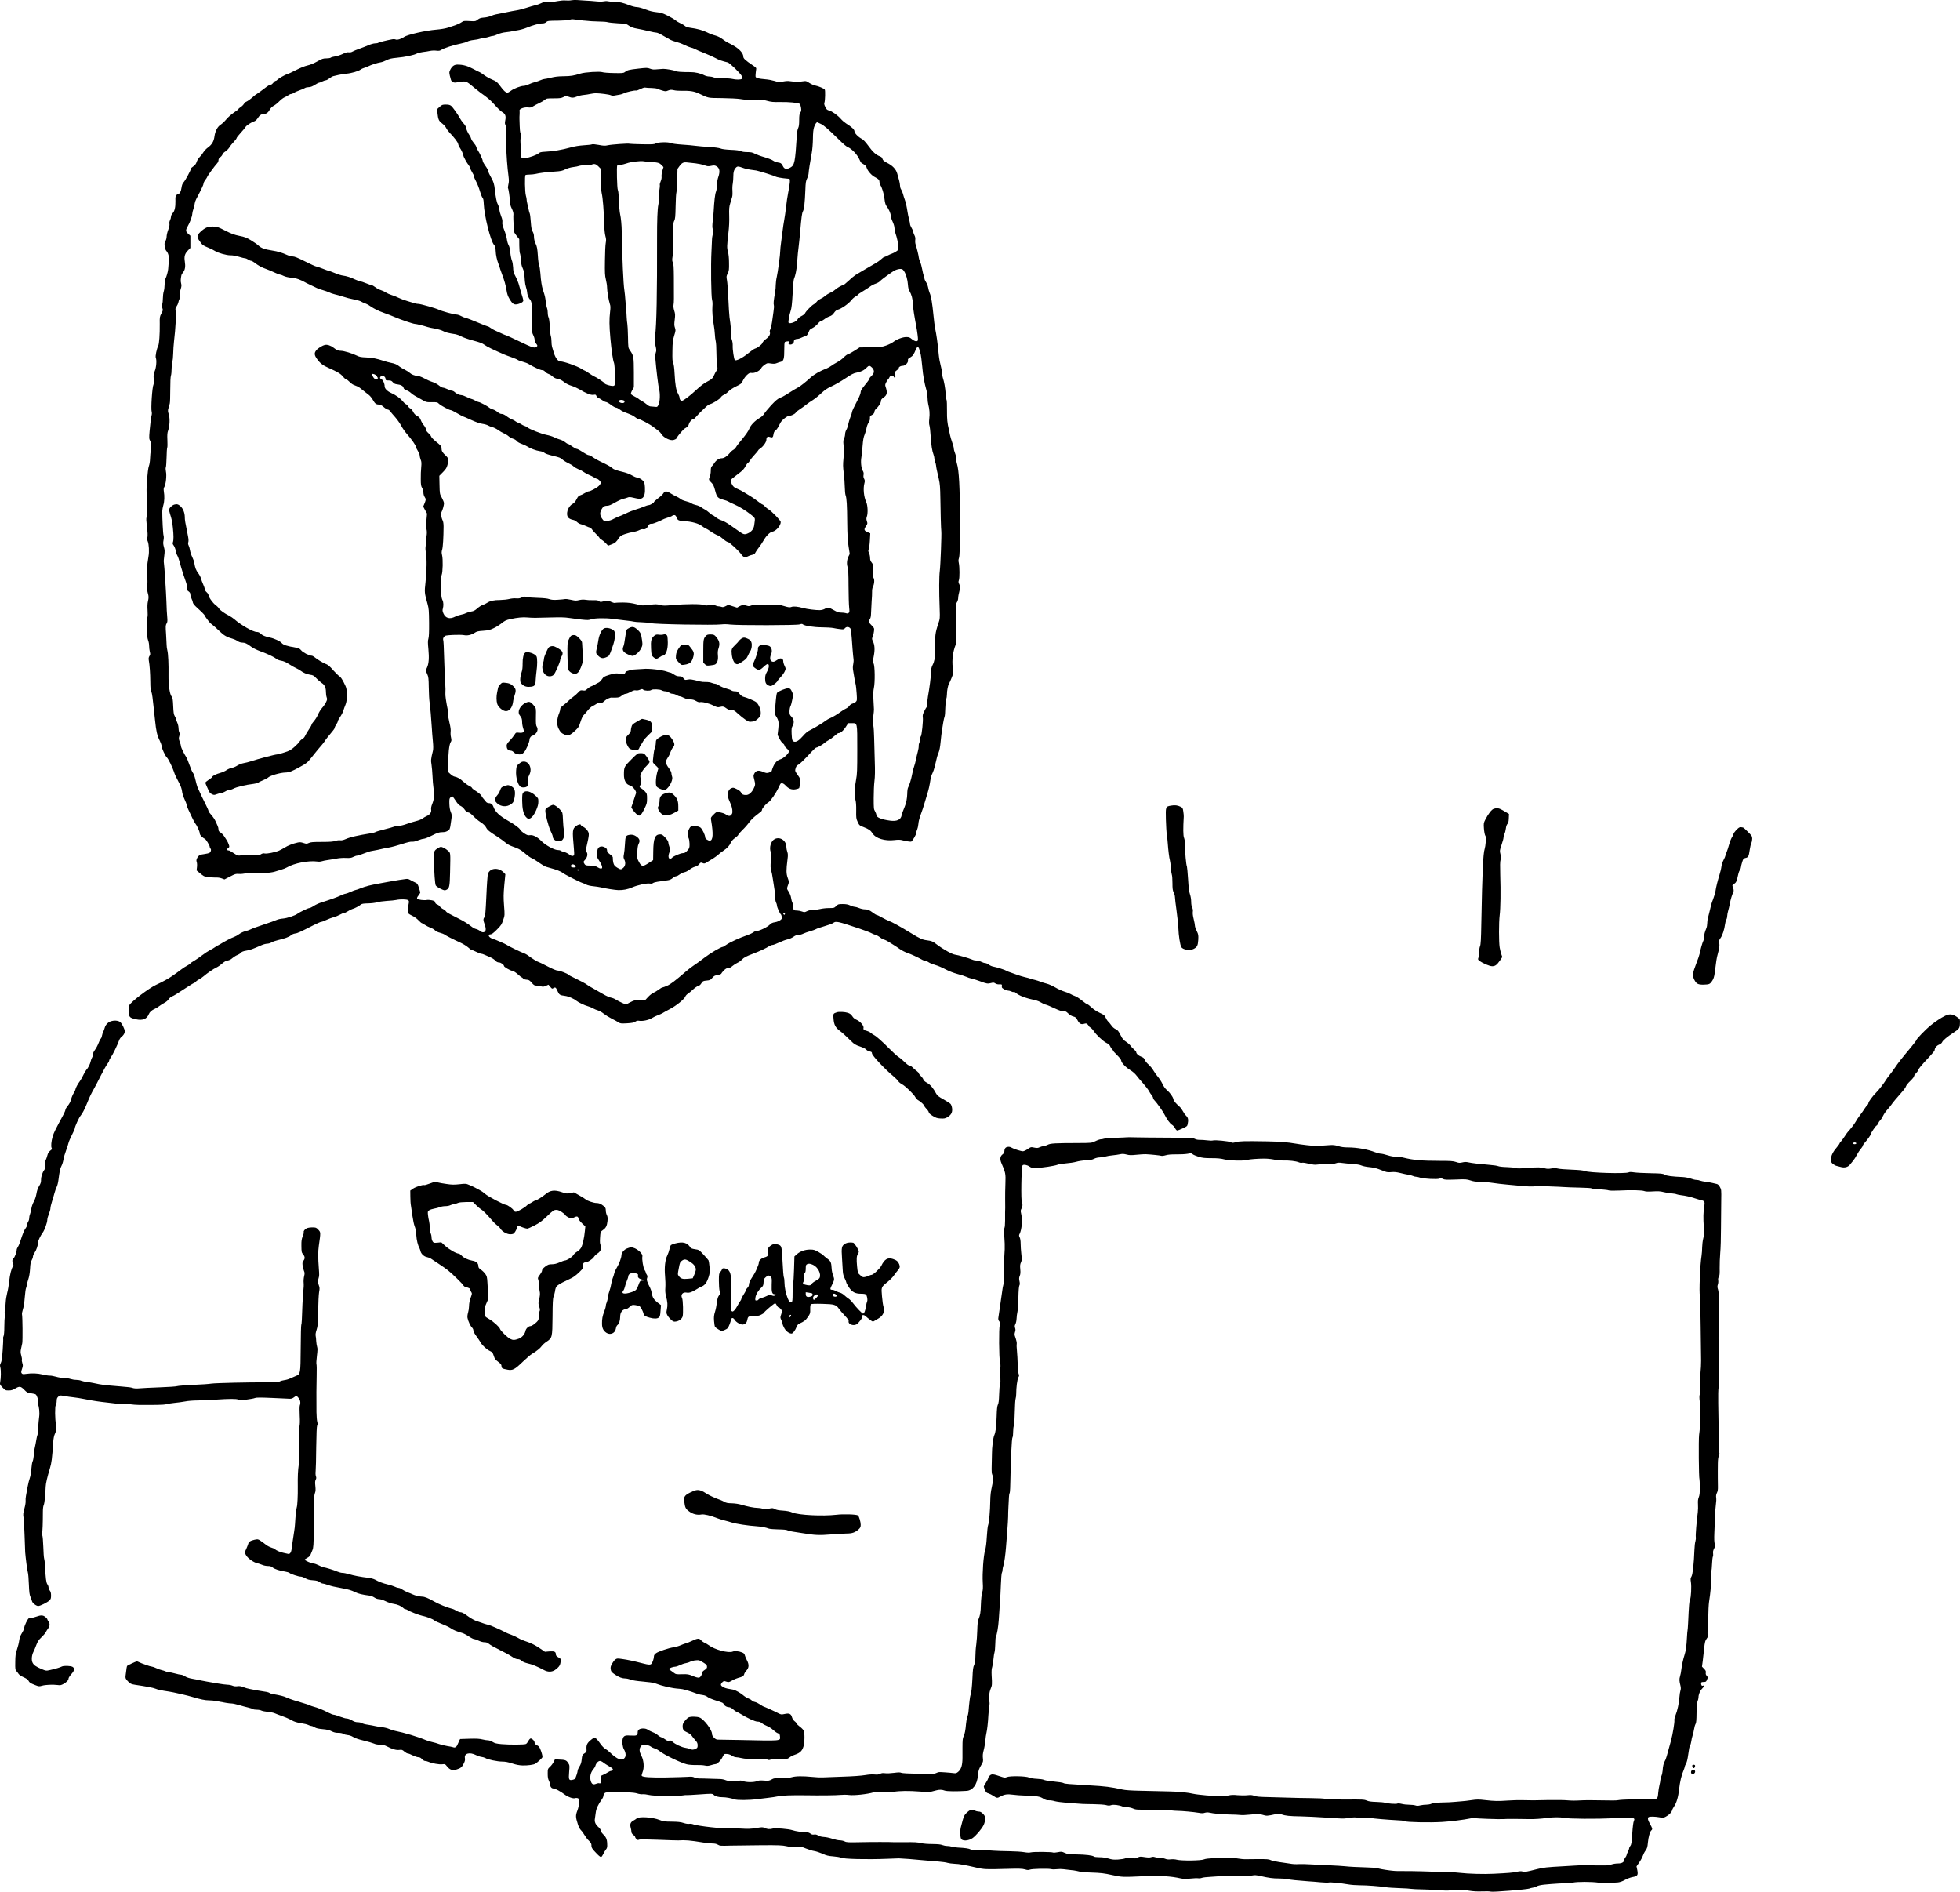 <?xml version="1.0" standalone="no"?>
<!DOCTYPE svg PUBLIC "-//W3C//DTD SVG 20010904//EN"
 "http://www.w3.org/TR/2001/REC-SVG-20010904/DTD/svg10.dtd">
<svg version="1.0" xmlns="http://www.w3.org/2000/svg"
 width="3137.345pt" height="3027.695pt" viewBox="0 0 3137.345 3027.695"
 preserveAspectRatio="xMidYMid meet">
<g transform="translate(-249.27,3187.424) scale(0.1,-0.1)"
fill="#000000" stroke="none">
<path d="M11640 31870 c-25 -5 -68 -6 -96 -3 -29 3 -83 -2 -129 -11 -52 -11
-99 -14 -140 -10 -55 6 -69 3 -111 -19 -27 -14 -74 -31 -104 -37 -30 -7 -93
-26 -140 -41 -47 -16 -114 -33 -150 -39 -36 -5 -119 -21 -185 -35 -66 -14
-136 -28 -155 -31 -19 -3 -55 -15 -80 -26 -25 -11 -74 -23 -110 -25 -52 -4
-72 -11 -101 -33 -35 -28 -38 -28 -130 -23 -90 5 -96 4 -132 -21 -22 -15 -67
-36 -100 -47 -34 -11 -89 -29 -122 -40 -34 -11 -112 -24 -175 -29 -175 -14
-469 -81 -520 -118 -41 -31 -112 -52 -134 -40 -10 5 -35 7 -55 3 -83 -15 -217
-48 -225 -56 -6 -5 -27 -9 -49 -9 -21 0 -69 -13 -105 -29 -37 -16 -103 -42
-147 -57 -44 -15 -93 -36 -109 -45 -18 -11 -40 -15 -61 -12 -23 4 -50 -4 -98
-27 -36 -17 -91 -35 -122 -39 -31 -4 -61 -13 -67 -19 -7 -7 -39 -12 -71 -12
-53 0 -69 -6 -146 -49 -55 -31 -112 -55 -158 -65 -44 -10 -115 -39 -185 -75
-62 -32 -125 -61 -140 -65 -31 -7 -142 -71 -159 -92 -6 -8 -18 -14 -25 -14 -7
0 -23 -13 -36 -30 -12 -16 -29 -30 -37 -30 -22 0 -48 -17 -120 -72 -33 -26
-78 -58 -99 -72 -21 -13 -45 -30 -53 -38 -35 -34 -106 -86 -124 -92 -12 -3
-28 -19 -38 -35 -9 -16 -33 -39 -52 -51 -19 -12 -35 -26 -35 -31 0 -4 -32 -30
-72 -56 -40 -27 -95 -75 -123 -109 -27 -33 -69 -72 -91 -86 -49 -30 -87 -103
-98 -186 -10 -79 -41 -131 -100 -175 -29 -20 -63 -56 -77 -79 -13 -23 -40 -58
-60 -77 -20 -20 -42 -56 -49 -80 -10 -31 -25 -50 -52 -69 -21 -13 -38 -30 -38
-36 0 -22 -91 -191 -117 -218 -19 -20 -28 -44 -35 -90 -8 -60 -29 -98 -53 -98
-7 0 -20 -9 -29 -19 -14 -15 -17 -35 -15 -93 2 -97 -12 -163 -45 -197 -15 -16
-26 -39 -26 -55 0 -15 -7 -41 -16 -57 -9 -19 -13 -41 -9 -58 4 -18 -3 -52 -20
-96 -14 -37 -25 -85 -25 -108 0 -22 -8 -54 -19 -71 -15 -25 -17 -41 -12 -83 4
-29 14 -60 23 -70 37 -42 50 -94 42 -178 -4 -44 -8 -96 -9 -115 -2 -38 -27
-126 -45 -160 -6 -12 -12 -51 -12 -88 0 -36 -6 -87 -14 -112 -8 -25 -14 -75
-14 -112 0 -37 -5 -79 -10 -94 -8 -19 -7 -36 2 -61 11 -31 10 -39 -16 -86 -26
-50 -28 -59 -26 -167 2 -165 -9 -319 -24 -349 -25 -48 -50 -170 -39 -194 17
-37 7 -157 -17 -212 -18 -42 -21 -62 -17 -124 3 -41 2 -82 -3 -91 -21 -40 -44
-392 -29 -437 4 -12 4 -36 -1 -55 -11 -41 -17 -89 -32 -248 -10 -120 -10 -127
11 -167 20 -40 20 -48 10 -125 -7 -46 -13 -116 -14 -155 -1 -40 -9 -92 -18
-115 -13 -38 -21 -102 -34 -288 -5 -80 -5 -76 -1 -305 2 -115 0 -221 -4 -234
-5 -13 -3 -61 3 -110 16 -123 19 -190 10 -214 -5 -13 -3 -34 6 -54 20 -48 27
-169 13 -243 -25 -145 -33 -268 -22 -331 6 -30 7 -87 3 -128 -5 -53 -3 -89 7
-125 17 -60 17 -75 2 -141 -7 -31 -9 -83 -5 -137 4 -52 3 -100 -4 -120 -20
-63 -11 -304 13 -363 9 -21 16 -60 16 -87 0 -27 5 -69 11 -94 10 -37 9 -48 -6
-70 -12 -19 -15 -37 -11 -63 15 -81 24 -214 25 -346 1 -101 5 -146 15 -160 7
-11 16 -51 20 -90 4 -38 12 -101 16 -140 5 -38 16 -142 25 -230 18 -176 33
-241 76 -327 16 -32 29 -70 29 -86 0 -31 61 -162 85 -182 20 -16 88 -153 110
-221 19 -58 29 -80 97 -209 17 -33 31 -77 35 -110 3 -33 19 -83 39 -126 19
-39 34 -80 34 -91 0 -11 13 -47 29 -79 16 -32 43 -90 61 -129 18 -38 39 -78
47 -87 26 -30 73 -132 73 -159 0 -18 12 -37 35 -58 20 -17 40 -31 45 -31 14 0
80 -105 80 -128 0 -11 5 -24 10 -27 18 -11 11 -54 -12 -69 -13 -8 -50 -17 -83
-21 -71 -8 -96 -22 -117 -66 -12 -24 -14 -39 -6 -61 6 -16 8 -53 4 -82 l-6
-53 48 -40 c26 -22 56 -44 67 -50 23 -13 153 -27 208 -24 20 1 57 -5 80 -14
l43 -16 89 46 c81 42 95 46 140 42 28 -3 81 2 119 10 55 12 80 13 120 4 62
-13 268 1 336 22 25 8 72 22 105 32 33 9 74 26 91 36 113 68 351 114 488 94
23 -4 54 -1 71 5 17 6 62 15 100 20 39 5 100 16 138 23 38 8 102 12 147 10 65
-3 87 0 119 17 22 11 50 20 62 20 12 0 60 16 108 35 47 19 102 37 121 39 36 5
163 31 190 39 8 3 49 10 90 17 41 7 134 32 205 55 86 28 141 41 162 38 20 -3
55 4 96 21 36 14 78 26 94 26 15 0 74 23 131 52 85 43 112 52 160 53 52 1 71
7 111 34 8 5 18 33 23 63 4 29 12 82 17 117 8 55 6 70 -11 110 -13 30 -20 73
-22 129 -2 74 0 87 17 103 12 10 25 19 29 19 5 0 29 -32 54 -70 31 -49 55 -74
78 -84 18 -8 44 -29 57 -47 30 -43 49 -58 74 -59 11 0 44 -26 75 -58 30 -32
78 -72 106 -90 56 -35 85 -64 105 -104 16 -30 43 -51 173 -135 49 -32 108 -75
132 -96 26 -23 68 -46 111 -61 88 -30 128 -51 175 -90 81 -68 104 -84 138
-100 19 -8 56 -30 81 -48 26 -18 59 -41 75 -50 16 -10 36 -22 44 -27 8 -5 44
-17 80 -26 108 -29 181 -57 209 -81 28 -23 268 -146 311 -159 14 -4 43 -17 65
-28 23 -12 71 -23 115 -27 41 -4 95 -12 120 -18 71 -18 231 -43 280 -44 78 -2
153 13 221 43 84 37 233 70 282 62 24 -4 42 -1 53 8 9 7 42 17 73 21 31 4 72
10 91 13 19 3 53 8 75 11 25 3 54 16 75 34 19 17 45 30 56 30 12 0 37 13 57
29 20 15 53 31 74 35 21 3 58 22 82 41 25 20 64 41 88 47 28 7 52 21 67 41 23
29 26 30 55 18 28 -12 34 -11 78 18 26 17 68 43 93 57 25 15 61 42 80 59 19
18 55 46 80 62 64 43 100 82 120 129 12 27 35 53 69 77 28 20 51 43 51 49 0 7
30 42 67 78 38 36 86 91 108 123 22 31 71 80 109 109 37 29 75 58 82 64 8 6
14 18 14 26 0 23 64 99 105 123 34 21 118 143 161 235 9 19 20 42 24 50 15 31
50 23 89 -19 48 -52 99 -71 160 -59 25 4 50 13 55 18 5 5 11 43 13 83 4 71 2
76 -32 123 -48 67 -49 70 -36 115 8 27 21 44 39 52 26 11 97 80 217 211 33 36
66 65 73 65 22 1 95 42 130 72 18 16 50 38 72 49 22 11 62 40 90 65 28 25 55
45 61 45 35 0 80 37 118 96 l41 64 54 0 c95 0 91 19 91 -424 0 -330 -2 -394
-19 -481 -27 -146 -31 -247 -12 -315 12 -40 15 -92 14 -181 -2 -115 0 -128 24
-180 25 -54 28 -57 96 -83 82 -32 112 -53 142 -101 50 -80 198 -125 350 -106
45 6 89 6 110 1 78 -20 150 -31 160 -25 22 14 80 114 80 139 0 15 6 39 14 54
7 15 16 54 19 87 2 33 14 85 25 115 38 105 62 175 78 235 9 33 28 94 41 136
22 71 35 128 52 239 4 25 17 65 30 89 12 24 29 73 37 110 33 144 42 178 61
221 13 30 25 90 32 170 7 69 16 150 21 180 5 30 14 89 21 130 7 41 16 83 21
93 6 11 11 74 12 141 2 68 8 131 14 143 7 12 12 44 12 72 0 61 17 149 35 176
7 12 25 52 40 90 27 67 28 72 18 164 -14 128 2 251 46 364 14 36 15 80 7 391
-6 247 -5 260 14 291 11 18 20 46 20 64 0 28 7 64 29 156 6 21 2 41 -11 67
-14 30 -16 42 -7 65 14 34 13 216 -1 278 -7 31 -6 52 1 72 14 34 20 207 18
593 -1 553 -16 821 -49 925 -10 33 -17 71 -14 85 3 14 -4 49 -15 78 -12 29
-21 65 -21 80 0 15 -12 59 -26 97 -14 39 -29 90 -34 115 -5 25 -14 65 -19 90
-25 105 -31 163 -30 306 1 83 -2 157 -6 164 -5 7 -11 54 -15 104 -8 98 -23
185 -46 256 -8 25 -14 63 -14 85 0 22 -9 72 -20 110 -11 39 -25 113 -30 165
-21 216 -34 307 -61 440 -5 25 -16 113 -24 195 -18 190 -38 309 -61 360 -9 22
-21 62 -25 89 -5 27 -20 65 -34 85 -14 21 -25 47 -25 60 0 12 -5 31 -11 42 -5
11 -16 55 -24 99 -8 44 -23 101 -35 126 -11 26 -20 55 -20 65 0 22 -34 162
-50 207 -7 18 -10 52 -7 74 4 30 0 52 -14 79 -10 21 -19 46 -19 56 0 10 -11
36 -25 58 -13 22 -25 49 -25 60 0 12 -7 48 -16 80 -9 33 -20 85 -24 115 -16
101 -28 155 -45 200 -9 25 -22 65 -28 90 -7 25 -20 56 -29 70 -10 13 -18 40
-18 59 0 19 -7 58 -15 88 -8 29 -22 79 -31 111 -19 68 -76 128 -163 170 -30
15 -59 36 -65 47 -5 11 -12 26 -16 34 -3 8 -20 19 -38 25 -56 20 -111 70 -179
165 -46 62 -80 99 -105 112 -58 30 -118 92 -118 122 0 28 -44 69 -134 125 -26
17 -64 49 -83 72 -50 58 -141 123 -188 135 -34 9 -43 17 -62 57 -18 37 -21 53
-13 72 11 31 15 189 5 206 -11 17 -103 56 -153 65 -23 4 -66 23 -95 42 -42 28
-57 33 -82 28 -46 -10 -175 -11 -224 -1 -30 6 -68 4 -114 -5 -64 -12 -75 -11
-136 9 -36 11 -103 24 -148 27 -46 3 -100 11 -120 18 -36 12 -38 14 -36 52 1
22 5 56 8 77 7 35 5 37 -47 72 -132 90 -158 114 -158 149 0 45 -58 113 -138
160 -42 25 -90 51 -107 58 -16 7 -55 32 -85 55 -37 28 -76 48 -117 59 -35 8
-94 31 -131 50 -71 35 -161 60 -270 74 -42 6 -71 16 -85 29 -12 12 -45 31 -72
43 -28 12 -64 34 -80 48 -17 15 -73 48 -125 74 -80 40 -109 49 -180 56 -57 6
-115 20 -178 45 -54 21 -110 36 -135 36 -23 0 -76 13 -117 29 -116 44 -148 52
-240 55 -47 2 -96 6 -110 10 -14 4 -44 3 -65 -2 -23 -5 -75 -5 -120 0 -44 5
-118 10 -165 12 -47 2 -107 6 -135 9 -27 3 -70 1 -95 -3z m200 -325 c69 -8
175 -15 235 -15 61 0 126 -5 145 -11 19 -6 94 -14 165 -18 126 -6 132 -7 177
-39 35 -24 68 -36 132 -47 47 -8 129 -26 183 -39 54 -14 109 -24 123 -24 14 0
56 -18 93 -41 37 -22 70 -41 72 -41 3 0 22 -11 43 -24 20 -13 66 -31 102 -40
36 -9 97 -31 135 -50 39 -19 85 -38 104 -42 19 -3 49 -15 67 -24 17 -10 85
-40 150 -65 66 -26 146 -62 179 -80 53 -30 115 -51 195 -69 30 -6 203 -173
225 -217 13 -24 14 -34 4 -45 -14 -17 -94 -18 -159 -2 -25 6 -94 10 -153 10
-72 0 -119 4 -142 14 -19 8 -52 14 -73 14 -21 0 -56 9 -77 20 -60 31 -148 51
-223 50 -138 0 -218 5 -239 18 -23 13 -146 34 -193 34 -14 0 -57 -4 -96 -7
-57 -6 -81 -4 -117 10 -42 16 -53 16 -193 0 -148 -17 -169 -22 -212 -56 -20
-15 -42 -17 -175 -14 -83 1 -166 8 -182 14 -40 15 -281 0 -350 -22 -111 -35
-155 -42 -270 -43 -86 -1 -143 -8 -202 -23 -45 -11 -92 -21 -105 -21 -12 0
-41 -9 -63 -19 -22 -10 -61 -24 -87 -30 -27 -6 -71 -22 -100 -36 -28 -14 -66
-25 -83 -25 -47 0 -163 -45 -206 -80 -21 -16 -47 -30 -57 -30 -22 0 -63 38
-107 100 -48 67 -73 87 -138 112 -34 14 -91 45 -126 71 -35 26 -67 47 -72 47
-4 0 -49 23 -100 50 -93 50 -164 70 -255 70 -50 0 -84 -24 -113 -80 -22 -42
-21 -53 9 -160 11 -41 50 -57 105 -42 25 6 67 12 94 12 53 0 63 -6 181 -105
40 -33 82 -67 94 -75 93 -64 158 -118 201 -166 80 -90 119 -128 155 -149 42
-25 54 -63 40 -128 -7 -36 -7 -54 2 -70 15 -27 21 -165 16 -362 -2 -86 16
-330 34 -461 8 -62 8 -93 -2 -132 -6 -28 -9 -55 -6 -60 10 -16 27 -136 30
-202 1 -48 9 -80 30 -123 18 -35 28 -71 27 -90 -4 -41 -1 -116 8 -278 1 -9 20
-40 43 -69 l42 -53 1 -106 c1 -59 5 -113 10 -121 5 -7 12 -55 16 -106 4 -63
13 -104 27 -130 20 -37 30 -98 36 -209 2 -27 10 -72 19 -100 9 -27 17 -61 17
-75 0 -38 24 -97 49 -124 29 -31 36 -126 30 -412 -2 -97 0 -116 19 -153 12
-23 22 -56 22 -73 0 -18 11 -45 25 -64 23 -30 24 -34 8 -49 -22 -23 -63 -15
-155 28 -246 117 -334 157 -340 157 -7 0 -43 16 -178 78 -19 9 -49 26 -66 39
-17 13 -36 23 -43 23 -7 0 -81 29 -166 65 -84 36 -169 68 -187 71 -18 4 -52
17 -75 30 -23 13 -56 24 -74 24 -39 0 -240 55 -284 78 -41 21 -290 92 -323 92
-15 0 -41 4 -57 9 -17 5 -70 21 -120 36 -49 14 -115 39 -145 54 -30 16 -80 35
-111 44 -30 9 -72 28 -92 41 -20 14 -56 30 -79 37 -24 7 -63 27 -87 46 -24 18
-51 33 -58 33 -8 0 -47 13 -86 29 -40 16 -88 33 -107 36 -19 4 -55 17 -80 29
-59 30 -134 53 -191 60 -25 3 -83 21 -129 41 -47 19 -90 35 -96 35 -6 0 -51
16 -98 35 -48 19 -95 35 -104 35 -9 0 -89 36 -176 80 -118 59 -169 80 -198 80
-22 0 -63 11 -91 24 -85 38 -145 56 -241 71 -118 18 -173 38 -216 79 -19 18
-73 56 -120 84 -71 43 -102 55 -186 71 -81 17 -126 33 -226 84 -116 59 -131
64 -194 65 -50 1 -80 -4 -110 -18 -56 -27 -119 -83 -133 -119 -14 -33 -9 -47
43 -118 33 -45 37 -47 136 -89 36 -15 77 -36 92 -46 45 -31 188 -71 248 -70
34 1 86 -8 136 -23 45 -14 90 -25 100 -25 11 0 33 -9 49 -20 17 -11 37 -20 46
-20 9 0 32 -12 52 -27 66 -51 121 -81 187 -103 36 -13 96 -38 134 -56 39 -19
78 -34 88 -34 10 0 38 -10 61 -22 27 -13 73 -24 126 -29 80 -7 146 -31 241
-86 14 -8 41 -21 60 -29 19 -8 55 -25 80 -38 25 -14 77 -34 116 -44 39 -11 86
-28 105 -37 18 -10 58 -24 89 -31 30 -7 82 -21 115 -32 70 -23 136 -40 222
-57 35 -7 73 -19 85 -27 13 -8 40 -21 61 -27 20 -7 59 -27 85 -46 68 -46 124
-74 227 -111 50 -17 124 -46 165 -64 99 -43 298 -110 325 -110 22 0 144 -30
200 -49 17 -6 71 -18 120 -26 50 -9 108 -27 130 -39 36 -21 90 -35 200 -51 22
-4 63 -19 91 -35 29 -16 114 -46 190 -66 106 -28 149 -44 182 -69 36 -28 146
-81 317 -155 22 -9 76 -30 120 -45 44 -16 87 -34 95 -41 8 -7 44 -20 79 -29
35 -9 80 -26 100 -39 72 -45 184 -96 212 -96 17 0 35 -9 46 -24 10 -13 35 -29
56 -37 21 -7 51 -26 67 -42 17 -16 44 -30 67 -34 46 -7 76 -22 127 -62 21 -17
68 -40 105 -51 36 -11 92 -36 125 -55 108 -66 187 -97 228 -90 34 6 39 4 47
-18 6 -14 20 -28 32 -32 13 -4 40 -20 62 -36 22 -16 49 -29 60 -29 10 0 46
-20 79 -45 33 -25 70 -45 82 -45 12 0 37 -13 56 -28 19 -16 51 -34 70 -41 120
-45 148 -58 178 -83 18 -15 40 -28 48 -28 28 0 192 -87 248 -132 30 -23 67
-51 81 -61 14 -10 37 -36 50 -57 28 -44 113 -90 167 -90 35 0 78 23 78 42 0 9
41 61 98 123 10 11 32 28 50 37 22 12 34 28 42 57 10 37 52 81 78 81 5 0 25
18 43 41 19 22 52 57 73 77 21 21 56 54 78 74 21 21 51 41 66 44 47 12 157 81
172 109 8 15 31 33 51 41 19 8 53 33 73 55 23 23 72 55 121 79 79 38 85 43
109 93 14 30 43 70 66 91 35 31 45 36 78 31 47 -6 131 37 150 78 13 27 73 73
102 78 8 1 37 -1 63 -6 36 -5 58 -3 85 8 20 9 49 18 64 21 43 10 55 52 54 190
-1 69 3 121 9 126 9 7 48 14 69 11 5 -1 3 -8 -4 -16 -16 -19 -4 -35 25 -35 28
0 55 24 55 49 0 25 20 41 52 41 16 0 45 8 66 19 20 10 50 21 65 25 19 5 32 18
44 44 8 20 19 44 23 52 4 8 27 25 51 36 25 12 62 43 83 68 20 25 46 46 56 46
10 0 33 12 51 27 18 15 53 35 78 43 34 12 53 27 74 58 17 25 39 44 55 48 62
15 179 97 226 158 14 19 44 45 66 57 22 13 40 26 40 30 0 5 33 27 73 51 39 23
91 57 114 74 23 18 64 39 91 48 27 9 58 26 68 38 33 35 201 157 246 178 24 11
60 20 80 20 33 0 41 -5 63 -38 31 -47 56 -137 61 -218 2 -38 10 -74 23 -95 35
-60 52 -121 57 -214 3 -49 10 -115 16 -145 6 -30 14 -77 18 -105 4 -27 12 -72
18 -100 6 -27 16 -90 22 -139 9 -72 8 -91 -2 -98 -20 -13 -58 0 -95 33 -28 24
-43 29 -84 29 -58 0 -153 -36 -207 -78 -20 -16 -72 -42 -114 -57 -72 -25 -91
-27 -252 -29 l-174 -2 -79 -51 c-43 -28 -90 -53 -105 -57 -14 -3 -45 -26 -68
-50 -24 -25 -70 -59 -104 -77 -33 -18 -77 -44 -96 -59 -19 -14 -51 -32 -70
-40 -112 -43 -204 -95 -265 -151 -70 -64 -162 -137 -195 -154 -33 -16 -85 -48
-198 -120 -26 -17 -69 -39 -95 -49 -36 -14 -68 -41 -140 -117 -50 -55 -101
-117 -113 -137 -12 -22 -41 -49 -72 -67 -78 -46 -144 -115 -167 -175 -12 -32
-54 -92 -108 -158 -49 -58 -95 -118 -103 -134 -8 -15 -27 -34 -43 -43 -16 -8
-43 -32 -60 -54 -39 -49 -89 -81 -127 -81 -40 0 -89 -32 -117 -77 -13 -21 -32
-44 -41 -52 -11 -10 -16 -30 -16 -71 0 -32 -7 -74 -15 -93 -21 -50 -20 -53 23
-95 31 -31 41 -52 62 -130 28 -107 42 -122 135 -147 32 -8 62 -19 69 -24 6 -5
52 -27 102 -49 86 -38 177 -94 269 -166 56 -43 65 -57 60 -91 -2 -16 -7 -51
-10 -77 -8 -59 -43 -104 -102 -130 -52 -23 -69 -19 -143 34 -30 21 -93 65
-140 98 -47 34 -108 67 -137 76 -29 8 -71 31 -94 50 -22 19 -45 34 -50 34 -5
0 -28 17 -52 38 -23 21 -55 44 -72 52 -16 8 -45 25 -63 39 -18 13 -53 27 -78
32 -25 5 -58 17 -73 28 -15 11 -55 26 -90 34 -34 8 -72 24 -84 35 -12 11 -42
29 -67 40 -25 11 -67 33 -94 51 -64 40 -91 40 -115 0 -10 -17 -48 -53 -85 -80
-36 -28 -66 -54 -66 -60 0 -13 -61 -49 -85 -49 -11 0 -47 -12 -80 -26 -33 -14
-89 -34 -125 -44 -36 -10 -108 -38 -161 -64 -53 -25 -101 -46 -107 -46 -7 0
-41 -16 -77 -35 -47 -26 -80 -36 -117 -38 -50 -2 -52 -1 -79 38 -33 46 -37 91
-13 138 26 50 49 67 93 67 30 0 62 13 128 51 48 28 106 54 128 59 22 4 54 14
72 21 26 11 42 10 101 -4 86 -21 112 -21 139 -2 31 22 44 80 39 170 -4 63 -9
82 -28 102 -28 30 -62 48 -105 56 -17 3 -53 20 -80 36 -27 17 -86 39 -131 50
-121 29 -154 41 -182 66 -27 24 -82 54 -195 107 -38 17 -89 47 -113 65 -24 18
-54 33 -66 33 -13 0 -56 23 -97 50 -41 28 -83 50 -94 50 -11 0 -44 18 -74 40
-29 22 -59 40 -67 40 -7 0 -28 13 -46 28 -18 16 -55 34 -83 42 -27 7 -70 23
-93 36 -24 13 -78 30 -120 38 -80 15 -282 95 -308 121 -9 8 -27 18 -42 22 -14
3 -41 17 -60 30 -19 12 -40 23 -47 23 -7 0 -24 9 -38 20 -14 12 -41 26 -59 32
-18 6 -49 23 -68 38 -49 38 -75 50 -104 50 -14 0 -41 14 -60 31 -20 17 -52 35
-73 41 -21 5 -47 18 -58 28 -26 23 -152 90 -170 90 -8 0 -34 11 -59 25 -25 14
-51 25 -58 25 -7 0 -40 14 -73 30 -33 16 -70 30 -83 30 -31 0 -86 24 -111 49
-12 12 -30 21 -40 21 -10 0 -43 11 -73 25 -29 14 -63 25 -75 25 -11 0 -40 15
-62 34 -23 19 -65 42 -93 52 -55 18 -99 38 -179 80 -26 13 -61 24 -78 24 -40
0 -94 22 -123 50 -13 12 -50 35 -82 51 -33 16 -69 38 -80 48 -32 29 -76 48
-137 59 -31 6 -82 20 -115 31 -112 37 -183 51 -281 55 -81 3 -107 8 -151 30
-69 35 -205 76 -254 76 -43 0 -65 10 -118 51 -44 34 -100 52 -136 43 -44 -10
-109 -50 -138 -85 -37 -44 -34 -79 15 -145 47 -65 92 -99 180 -137 146 -65
192 -92 231 -139 22 -27 47 -48 55 -48 9 0 33 -18 55 -41 24 -25 55 -45 83
-53 24 -8 58 -24 75 -37 17 -13 51 -40 75 -59 24 -19 58 -46 75 -59 17 -13 45
-48 62 -78 33 -59 52 -73 97 -73 20 0 44 -12 76 -40 25 -22 55 -40 65 -40 11
0 27 -12 37 -26 10 -14 46 -57 80 -95 34 -39 79 -101 98 -139 20 -37 61 -97
92 -132 77 -88 143 -183 143 -205 0 -10 14 -38 30 -63 16 -25 30 -57 30 -72 0
-15 7 -46 16 -69 14 -33 15 -56 9 -122 -5 -45 -8 -130 -7 -189 0 -91 4 -113
21 -142 12 -18 21 -51 21 -72 0 -22 7 -50 15 -64 8 -14 17 -31 21 -38 4 -8 -3
-39 -16 -69 l-23 -56 30 -56 31 -56 -9 -103 c-6 -66 -5 -119 1 -148 7 -30 7
-66 1 -107 -6 -34 -10 -78 -10 -97 0 -19 -3 -54 -6 -76 -4 -23 -1 -68 5 -100
17 -78 14 -284 -6 -467 -18 -161 -18 -169 32 -347 21 -76 23 -109 25 -300 1
-152 -2 -227 -11 -257 -10 -34 -10 -66 0 -168 13 -140 7 -229 -21 -292 -24
-52 -24 -50 3 -109 19 -43 22 -68 24 -214 1 -91 7 -201 14 -245 11 -80 25
-244 35 -405 2 -47 10 -138 16 -203 8 -83 8 -131 1 -160 -32 -130 -34 -152
-22 -222 6 -39 13 -122 16 -185 2 -63 9 -142 14 -175 18 -108 13 -188 -16
-260 -19 -47 -24 -75 -20 -99 8 -41 -21 -81 -73 -103 -19 -8 -49 -26 -66 -39
-17 -13 -63 -31 -101 -40 -38 -9 -107 -30 -153 -47 -50 -18 -99 -30 -122 -29
-21 2 -54 -4 -73 -12 -20 -8 -93 -29 -163 -46 -71 -18 -133 -36 -140 -42 -6
-5 -40 -14 -75 -20 -206 -33 -334 -62 -400 -92 -39 -17 -66 -23 -90 -20 -18 3
-53 -1 -78 -10 -34 -12 -87 -16 -217 -16 -140 0 -179 -3 -207 -17 -33 -15 -39
-15 -86 0 -39 13 -61 15 -93 7 -74 -16 -159 -49 -206 -80 -26 -16 -66 -38 -91
-49 -62 -27 -195 -54 -231 -46 -20 5 -39 1 -62 -14 -30 -19 -41 -19 -150 -11
-71 5 -130 5 -149 -1 -55 -15 -74 -11 -140 34 -35 24 -68 42 -73 40 -6 -1 -17
1 -25 7 -12 7 -10 12 12 29 25 20 25 22 12 61 -8 23 -23 53 -33 68 -10 15 -29
44 -42 65 -13 21 -39 46 -56 57 -25 15 -33 26 -33 49 0 16 -6 42 -14 58 -8 15
-23 48 -33 73 -10 25 -39 69 -65 98 -27 29 -48 59 -48 68 0 9 -22 59 -49 112
-44 86 -85 173 -127 267 -7 17 -22 70 -33 119 -11 50 -28 97 -39 110 -11 11
-36 68 -55 124 -20 57 -44 116 -54 130 -33 50 -83 153 -83 172 0 11 -9 43 -20
72 -17 44 -18 58 -8 90 8 29 8 44 0 64 -7 13 -12 44 -12 67 0 23 -9 62 -20 86
-11 24 -20 49 -20 57 0 7 -9 28 -20 47 -16 27 -21 58 -25 162 -5 106 -9 133
-24 150 -31 35 -53 181 -51 340 3 181 -5 349 -19 402 -6 23 -11 59 -11 80 0
21 -4 101 -9 178 -9 126 -8 143 8 170 15 25 16 42 10 110 -5 44 -10 148 -12
230 -5 154 -34 604 -42 640 -3 11 0 58 7 105 9 72 8 93 -6 141 -12 44 -14 68
-6 107 6 32 6 62 0 79 -8 24 -21 274 -20 388 1 22 8 65 17 95 18 58 21 145 8
221 -5 35 -3 52 8 70 24 37 40 186 26 247 -6 31 -7 58 -1 69 4 10 9 81 11 157
1 77 6 146 10 154 5 8 6 64 3 123 -4 84 -1 118 11 151 26 72 32 196 11 261
-15 48 -16 63 -5 99 7 24 16 57 21 73 5 17 8 118 8 225 0 120 4 206 11 223 6
16 11 69 11 118 0 50 5 100 12 112 6 12 12 67 13 122 1 55 7 143 13 195 14
124 21 202 28 325 6 122 7 111 -2 163 -6 36 -3 48 15 73 12 16 24 43 28 61 3
18 12 46 20 61 9 18 11 40 7 63 -4 22 0 55 11 91 14 43 15 63 7 92 -9 33 -8
70 4 128 2 12 15 34 28 50 31 37 40 93 27 173 -13 81 0 125 52 178 l37 38 0
98 0 98 -35 31 c-42 37 -43 57 -9 117 36 61 74 164 74 199 0 15 9 54 20 86 11
32 20 70 20 84 1 14 11 45 23 68 83 157 117 229 117 248 0 12 13 39 30 61 16
21 30 43 30 48 0 11 126 184 157 215 13 13 23 36 23 52 0 19 9 34 29 48 16 12
31 31 35 44 3 12 23 34 46 47 22 14 51 44 65 66 13 23 45 63 70 88 25 26 45
53 45 60 0 8 31 47 68 87 38 41 71 82 75 91 7 20 101 82 140 91 16 5 37 23 52
46 31 50 61 71 100 71 40 0 69 21 97 71 14 25 38 49 62 61 22 11 61 42 87 69
27 28 65 57 86 66 21 8 48 24 62 34 13 10 33 19 43 19 11 0 32 9 47 19 15 11
56 29 91 41 35 12 73 28 84 36 11 8 39 14 61 14 28 0 56 11 95 35 30 19 60 35
67 35 8 0 31 9 53 20 22 11 48 20 58 20 11 0 36 14 57 30 21 17 50 33 64 36
14 3 51 11 81 19 30 7 87 16 125 20 83 7 195 40 228 65 13 10 37 22 53 26 16
4 46 16 68 26 49 25 148 57 200 65 23 3 66 19 97 35 45 23 77 30 160 38 141
13 278 42 331 71 13 7 52 16 88 21 36 4 88 12 115 18 28 6 73 8 102 4 42 -5
57 -2 80 13 37 26 203 80 305 99 46 9 97 24 113 34 17 10 60 21 98 25 37 3 86
13 109 21 22 7 53 14 68 14 15 0 47 7 70 15 23 8 52 15 64 15 11 0 46 12 76
26 35 16 85 29 137 34 46 5 86 11 91 14 4 2 41 9 83 15 41 6 109 24 150 41 94
40 202 70 253 70 27 0 47 7 62 21 21 20 35 22 191 23 110 2 175 7 188 14 12 8
36 10 60 7 22 -3 96 -12 165 -20z m1080 -1079 c41 -1 84 -6 95 -13 11 -6 45
-18 76 -27 53 -16 60 -16 98 0 34 13 49 14 88 5 27 -7 80 -11 118 -10 143 3
209 -7 290 -46 155 -73 131 -69 365 -71 118 -2 249 -8 290 -15 81 -13 105 -14
250 -9 74 3 113 -1 178 -19 68 -19 103 -22 210 -20 140 3 294 -12 316 -30 8
-7 17 -34 21 -62 6 -39 3 -55 -11 -77 -15 -21 -19 -46 -19 -122 0 -68 -5 -103
-16 -125 -10 -18 -19 -67 -22 -125 -26 -420 -36 -470 -102 -507 -56 -32 -95
-27 -116 14 -26 52 -36 60 -85 67 -25 3 -59 17 -77 30 -18 13 -79 37 -137 54
-58 16 -127 42 -154 56 -40 21 -62 26 -123 26 -48 0 -85 6 -104 16 -21 10 -71
17 -157 20 -81 4 -142 11 -167 22 -24 9 -94 19 -180 24 -77 4 -174 12 -215 18
-41 6 -142 15 -223 20 -88 6 -159 16 -175 24 -39 20 -211 16 -244 -6 -21 -14
-53 -16 -216 -13 -105 2 -195 6 -200 8 -13 9 -292 -11 -350 -24 -45 -10 -68
-9 -147 6 -52 10 -99 14 -107 9 -7 -5 -65 -11 -128 -15 -76 -5 -147 -16 -210
-34 -143 -40 -289 -64 -423 -70 -55 -3 -74 -8 -92 -25 -26 -24 -145 -67 -212
-77 -46 -6 -78 10 -69 34 3 8 1 71 -5 141 -8 98 -8 135 2 164 10 31 10 40 -2
54 -13 16 -16 49 -21 229 -1 22 0 58 2 80 1 22 1 49 -1 60 -5 28 78 57 139 49
35 -4 51 -1 80 19 21 13 63 36 95 50 32 15 72 38 89 52 28 24 36 25 144 25 97
0 121 3 156 21 38 20 43 20 82 5 54 -21 77 -20 134 3 26 11 74 22 107 25 33 3
83 11 110 17 28 6 66 11 85 11 77 -2 217 -20 239 -32 13 -6 37 -9 55 -6 17 3
54 9 81 14 28 4 64 16 81 25 36 19 169 48 187 42 7 -3 39 8 72 24 38 19 67 28
80 23 11 -3 54 -6 95 -6z m2712 -575 c43 -19 113 -79 258 -221 122 -119 146
-140 183 -155 22 -9 63 -42 93 -73 46 -49 65 -78 104 -162 4 -8 24 -24 46 -35
28 -15 41 -29 49 -55 14 -50 82 -127 133 -151 56 -28 72 -45 72 -77 0 -15 6
-36 13 -47 29 -46 57 -136 67 -220 7 -62 17 -98 30 -115 37 -47 70 -119 70
-154 0 -19 13 -63 30 -98 17 -35 30 -80 30 -100 0 -21 6 -57 14 -80 30 -88 46
-167 46 -222 0 -54 -1 -57 -37 -79 -21 -13 -49 -28 -63 -32 -14 -4 -45 -18
-70 -31 -25 -13 -50 -24 -55 -24 -6 0 -27 -15 -47 -34 -20 -19 -58 -46 -84
-61 -85 -48 -287 -167 -329 -193 -22 -14 -72 -56 -112 -94 -39 -37 -78 -68
-85 -68 -20 0 -89 -39 -127 -72 -19 -17 -54 -39 -79 -49 -25 -11 -61 -33 -80
-50 -19 -17 -54 -39 -77 -49 -22 -10 -49 -29 -58 -44 -10 -14 -31 -33 -49 -42
-34 -18 -129 -115 -140 -145 -4 -10 -30 -30 -58 -44 -31 -16 -54 -35 -60 -51
-15 -39 -128 -81 -145 -54 -8 13 12 123 34 190 14 41 22 110 31 269 6 118 15
223 20 235 27 69 42 141 51 254 12 157 15 188 27 282 5 41 15 134 21 205 24
272 30 314 46 346 20 37 31 140 39 342 4 118 8 145 28 185 13 26 23 63 24 82
1 36 23 179 51 330 9 47 17 146 18 220 1 99 6 150 19 190 17 51 41 84 55 76 3
-2 27 -13 53 -25z m-2712 -610 c111 -7 130 -14 169 -55 l24 -26 -18 -59 c-10
-32 -15 -74 -13 -92 3 -20 -2 -50 -14 -77 -11 -24 -17 -50 -14 -58 3 -8 -1
-56 -10 -106 -8 -49 -13 -107 -9 -127 3 -20 1 -59 -5 -86 -13 -60 -21 -256
-20 -540 2 -889 -8 -1386 -31 -1554 -10 -72 -9 -94 6 -158 15 -62 16 -81 5
-112 -7 -21 -10 -63 -7 -97 13 -163 48 -453 59 -486 19 -65 16 -198 -7 -247
-20 -42 -20 -42 -64 -37 -24 3 -54 6 -67 6 -13 0 -41 15 -61 34 -21 18 -57 43
-80 55 -23 11 -45 26 -48 31 -4 6 -32 23 -62 37 -30 15 -57 33 -61 41 -3 8 6
36 21 62 l26 46 0 235 c-1 255 -4 272 -62 355 -29 42 -29 42 -32 218 -2 97 -7
191 -11 209 -4 17 -8 64 -10 102 -1 39 -7 126 -14 195 -6 69 -12 143 -14 165
-2 22 -6 56 -9 75 -16 94 -35 523 -42 935 -1 101 -13 228 -26 280 -9 39 -16
125 -23 290 -2 45 -8 90 -14 100 -12 24 -21 380 -9 391 5 5 27 9 50 10 23 1
69 12 102 24 59 23 227 43 270 33 11 -3 67 -8 125 -12z m705 -21 c44 -5 107
-18 140 -30 53 -19 66 -20 112 -10 42 9 57 8 80 -4 55 -28 65 -84 33 -176 -12
-33 -20 -83 -20 -125 -1 -39 -8 -88 -17 -110 -15 -37 -28 -148 -37 -315 -2
-36 -8 -105 -15 -155 -7 -63 -8 -101 0 -128 7 -28 7 -53 0 -86 -6 -25 -11 -57
-11 -71 0 -14 -4 -104 -9 -200 -12 -219 -5 -733 10 -778 7 -21 9 -62 5 -105
-6 -71 4 -198 24 -307 6 -30 12 -90 15 -132 2 -42 8 -94 14 -115 6 -21 11
-104 11 -184 0 -80 5 -172 11 -204 10 -52 9 -61 -10 -85 -11 -15 -27 -45 -36
-66 -22 -54 -41 -72 -116 -110 -43 -21 -103 -67 -170 -129 -106 -99 -207 -175
-231 -175 -21 0 -38 21 -38 49 0 13 -11 43 -24 65 -31 54 -46 139 -55 316 -5
95 -13 155 -23 175 -12 24 -14 64 -12 191 2 140 6 171 28 246 25 81 26 89 12
128 -12 35 -12 58 -3 129 9 75 8 93 -8 143 -12 38 -15 70 -11 95 7 38 7 74 5
443 -1 159 -5 212 -16 234 -13 24 -13 41 -4 100 7 41 11 169 10 301 -2 205 0
234 16 265 15 30 19 65 22 230 2 107 7 209 13 225 5 17 11 108 13 203 l4 173
30 42 c41 57 67 69 128 61 28 -4 86 -10 130 -14z m-1554 -49 l39 -39 2 -113
c1 -63 1 -135 -1 -161 -1 -26 5 -78 13 -115 18 -77 34 -279 40 -488 2 -87 9
-162 19 -198 13 -46 14 -69 6 -110 -6 -29 -12 -155 -13 -282 -3 -198 -1 -240
15 -305 10 -41 19 -97 19 -125 0 -60 26 -212 45 -268 11 -31 11 -58 3 -126
-14 -120 -13 -218 5 -421 18 -198 40 -351 58 -395 7 -18 13 -95 14 -193 3
-146 1 -163 -15 -172 -24 -13 -150 21 -150 40 0 10 -131 97 -166 110 -14 6
-51 28 -82 50 -30 22 -59 40 -64 40 -5 0 -32 15 -61 33 -68 43 -280 117 -335
117 -37 0 -79 56 -103 134 -11 39 -25 84 -30 100 -5 16 -9 55 -9 87 0 32 -5
70 -11 86 -5 15 -13 82 -16 148 -3 70 -11 131 -19 147 -8 15 -14 50 -14 78 0
28 -5 60 -10 70 -6 11 -15 57 -21 102 -10 82 -13 95 -46 193 -19 60 -31 135
-41 270 -4 55 -13 110 -19 122 -7 11 -17 82 -21 156 -8 112 -13 143 -36 192
-17 38 -26 75 -26 108 0 33 -7 61 -21 84 -17 27 -23 59 -30 154 -4 65 -12 127
-17 136 -5 10 -14 45 -21 78 -7 33 -16 76 -21 95 -5 19 -8 44 -8 55 0 11 -6
38 -12 60 -16 54 -20 318 -6 327 6 4 36 8 66 8 30 0 73 5 95 10 59 15 186 31
310 38 93 6 119 11 167 36 36 17 84 31 125 36 38 4 81 13 96 19 16 6 63 11
105 12 42 0 86 4 97 9 41 17 67 10 106 -29z m2309 -22 c30 -12 84 -25 120 -30
36 -4 81 -11 100 -14 51 -10 293 -86 307 -97 11 -9 108 -27 178 -32 17 -2 36
-4 43 -4 16 -2 9 -83 -20 -227 -11 -55 -26 -156 -33 -225 -8 -69 -21 -163 -30
-210 -8 -47 -20 -119 -24 -160 -5 -41 -16 -124 -24 -185 -9 -60 -15 -126 -15
-145 1 -50 -38 -343 -56 -420 -9 -36 -15 -92 -16 -124 0 -33 -4 -85 -10 -115
-24 -141 -28 -183 -21 -208 5 -16 2 -64 -6 -113 -7 -47 -18 -120 -23 -163 -6
-43 -17 -92 -26 -109 -8 -16 -13 -36 -10 -44 14 -36 -7 -76 -59 -114 -29 -21
-55 -49 -58 -63 -7 -26 -79 -82 -120 -92 -14 -4 -60 -36 -103 -71 -92 -77
-201 -132 -219 -112 -15 16 -37 166 -34 233 1 30 -5 70 -16 98 -11 30 -16 62
-13 90 5 43 -2 130 -22 262 -5 39 -14 174 -19 300 -6 127 -15 259 -22 294 -11
59 -10 66 12 109 20 42 23 60 21 168 0 80 -7 142 -17 178 -18 62 -17 97 8 311
10 82 15 179 12 264 -3 113 -1 144 16 200 11 36 25 83 31 103 6 21 8 66 5 100
-3 35 -1 86 5 113 5 28 9 81 9 118 -1 69 12 109 44 141 22 21 39 20 105 -5z
m2830 -2911 c6 -24 15 -56 20 -73 5 -16 16 -106 25 -199 14 -154 31 -249 71
-392 8 -28 14 -77 14 -110 0 -32 5 -77 11 -99 21 -83 26 -152 17 -229 -6 -54
-5 -90 2 -110 6 -17 15 -96 20 -176 10 -150 22 -228 46 -293 8 -20 14 -51 14
-68 0 -17 5 -40 12 -52 6 -12 13 -35 14 -52 3 -35 13 -82 44 -215 18 -80 22
-130 25 -310 2 -202 10 -497 15 -530 6 -45 -13 -549 -24 -630 -12 -95 -13
-321 -2 -615 5 -146 5 -152 -23 -235 -49 -146 -54 -187 -50 -440 2 -95 -11
-163 -41 -220 -17 -34 -24 -64 -25 -120 -2 -75 -22 -233 -49 -385 -8 -44 -12
-95 -9 -113 4 -21 0 -39 -9 -50 -8 -9 -27 -42 -42 -73 -22 -44 -27 -65 -22
-95 8 -52 -17 -291 -32 -306 -7 -7 -12 -27 -12 -46 0 -18 -5 -43 -12 -55 -6
-12 -11 -36 -10 -53 2 -17 -5 -58 -14 -90 -9 -33 -22 -88 -29 -124 -7 -36 -20
-85 -29 -110 -10 -25 -24 -81 -32 -125 -15 -81 -46 -181 -67 -219 -6 -12 -12
-55 -12 -96 -2 -75 -16 -148 -40 -205 -30 -71 -44 -112 -50 -141 -13 -70 -77
-99 -185 -84 -141 19 -220 52 -220 93 0 12 -10 38 -21 57 -20 31 -21 49 -21
210 0 96 5 219 12 273 9 71 11 163 5 325 -4 125 -9 290 -10 367 -1 77 -7 169
-14 205 -9 50 -9 83 1 145 6 44 11 91 10 105 0 14 -4 82 -8 153 -5 94 -3 143
7 190 20 89 16 359 -5 392 -14 22 -14 32 3 117 20 105 16 179 -14 240 -17 35
-17 40 -2 75 8 21 18 60 20 87 5 47 3 50 -39 92 -48 47 -52 62 -26 101 12 19
17 49 18 103 1 41 5 122 9 180 5 58 8 127 7 153 -1 27 4 60 12 75 24 47 30
119 12 146 -12 19 -15 45 -12 123 3 91 2 100 -20 126 -17 21 -24 41 -24 72 0
25 -8 60 -17 79 -14 29 -14 40 -4 62 6 15 15 78 18 140 l6 113 -46 20 c-55 24
-59 41 -21 96 24 36 25 41 13 77 -10 31 -10 46 -1 72 20 55 15 184 -10 236
-38 81 -51 217 -29 298 9 35 9 48 -4 73 -11 19 -14 41 -9 64 4 25 1 43 -14 67
-24 40 -34 143 -21 213 5 28 14 109 19 181 8 101 16 144 34 185 12 30 26 75
29 101 4 26 18 65 32 86 17 26 25 50 23 72 -2 26 2 36 18 45 38 19 54 37 54
60 0 12 9 30 21 41 45 41 81 96 83 127 1 25 10 37 41 58 58 39 66 81 33 174
-9 26 -7 38 11 72 11 23 26 45 31 48 6 4 15 17 20 30 11 30 60 40 67 14 3 -11
11 -19 19 -19 10 0 12 12 7 48 -5 46 -4 50 26 71 17 12 31 29 31 36 0 18 31
35 65 35 38 0 89 53 82 86 -4 21 2 29 38 49 40 24 52 41 89 128 21 50 42 48
56 -5z m-759 -287 c42 -43 40 -88 -6 -130 -19 -17 -35 -38 -35 -45 0 -12 -24
-45 -107 -148 -18 -22 -33 -51 -33 -64 0 -22 -18 -71 -43 -119 -67 -128 -97
-193 -97 -208 0 -9 -11 -45 -25 -78 -13 -33 -29 -86 -35 -116 -5 -30 -19 -70
-30 -88 -11 -18 -20 -49 -20 -69 0 -20 -7 -51 -16 -68 -13 -25 -15 -47 -9
-107 8 -92 8 -116 0 -206 -10 -111 -10 -134 4 -250 8 -60 15 -157 16 -215 1
-58 7 -117 13 -133 17 -41 24 -156 26 -437 2 -191 7 -286 21 -378 l19 -123
-22 -45 c-25 -50 -29 -126 -10 -171 8 -19 13 -111 13 -298 1 -148 5 -303 10
-344 7 -65 6 -76 -9 -87 -13 -9 -25 -10 -43 -3 -13 5 -47 9 -75 9 -41 0 -64 8
-120 40 -79 45 -98 48 -142 20 -19 -11 -52 -20 -81 -21 -66 -1 -202 16 -268
34 -83 24 -155 30 -187 17 -24 -10 -42 -8 -120 15 -78 23 -98 25 -133 17 -41
-10 -293 -8 -327 3 -10 3 -36 -2 -59 -11 -32 -13 -47 -14 -72 -5 -47 16 -84
13 -123 -10 l-35 -20 -70 22 -71 23 -41 -21 c-32 -16 -48 -19 -66 -12 -13 5
-35 9 -48 9 -14 0 -40 8 -59 17 -31 14 -42 15 -88 4 -44 -10 -59 -10 -88 1
-46 18 -285 17 -491 -1 -140 -13 -161 -13 -211 1 -50 14 -68 14 -171 2 -114
-14 -117 -14 -212 11 -72 18 -124 25 -208 26 -62 0 -119 -2 -129 -6 -9 -3 -34
3 -57 14 -46 24 -73 26 -135 9 -39 -10 -48 -10 -64 5 -14 13 -36 17 -98 15
-43 -1 -98 2 -122 7 -29 5 -62 3 -98 -5 -48 -12 -64 -11 -130 4 -41 10 -85 15
-97 12 -12 -3 -63 -8 -113 -11 -69 -5 -102 -2 -138 10 -31 11 -93 17 -184 20
-76 2 -157 8 -180 14 -36 10 -47 9 -79 -8 -28 -14 -51 -17 -89 -14 -29 3 -75
-1 -110 -10 -32 -8 -98 -15 -146 -16 -99 0 -158 -13 -208 -45 -19 -13 -52 -29
-73 -35 -21 -7 -60 -32 -86 -56 -37 -32 -59 -43 -95 -48 -25 -4 -63 -15 -84
-25 -20 -11 -56 -22 -80 -26 -24 -4 -66 -18 -92 -31 -88 -45 -155 -27 -189 50
-15 35 -18 52 -10 77 13 47 11 105 -5 136 -19 38 -26 98 -27 242 -1 89 3 135
13 160 19 45 23 256 7 319 -9 36 -9 56 2 91 12 41 21 192 22 365 0 44 -5 81
-15 100 -23 45 -31 112 -16 138 16 28 37 105 38 136 0 13 -15 52 -34 87 -34
62 -35 63 -38 208 l-3 145 58 59 c46 47 61 70 72 113 24 88 20 106 -29 153
-52 48 -66 73 -66 115 0 34 -7 42 -99 116 -34 28 -64 60 -67 72 -3 12 -23 37
-45 56 -26 24 -39 44 -39 61 0 14 -14 41 -31 61 -17 19 -39 56 -49 82 -12 33
-27 52 -51 65 -42 22 -56 37 -77 79 -9 18 -28 39 -41 46 -14 6 -31 23 -38 37
-7 13 -22 27 -32 31 -11 3 -36 26 -56 51 -38 47 -111 98 -186 131 -57 26 -99
69 -99 102 0 47 -26 103 -54 118 -22 12 -25 17 -16 33 22 40 84 15 85 -34 0
-18 6 -21 46 -21 38 0 50 -5 70 -29 19 -21 36 -30 69 -33 58 -6 98 -28 102
-55 2 -16 15 -27 45 -38 23 -9 55 -28 71 -43 16 -15 44 -36 63 -46 19 -10 68
-37 109 -61 74 -43 76 -44 164 -43 83 1 90 0 115 -25 29 -29 165 -102 190
-102 9 0 54 -22 101 -50 47 -27 89 -50 93 -50 5 0 62 -25 127 -55 79 -36 140
-58 183 -64 36 -5 77 -17 91 -26 14 -9 45 -21 68 -27 23 -5 64 -25 91 -44 27
-20 70 -45 96 -56 25 -10 60 -32 76 -47 17 -15 49 -33 71 -39 23 -7 49 -23 57
-35 9 -14 41 -33 79 -47 34 -12 74 -30 88 -40 43 -30 145 -69 201 -76 33 -4
63 -15 77 -28 15 -13 65 -30 139 -48 95 -22 122 -32 147 -57 17 -16 58 -42 91
-57 33 -15 74 -39 90 -55 17 -15 53 -36 81 -47 29 -10 67 -31 85 -45 19 -14
54 -33 79 -43 25 -10 62 -28 82 -41 21 -13 42 -23 46 -23 20 0 62 -43 62 -62
0 -11 -15 -35 -33 -52 -36 -34 -135 -86 -163 -86 -9 0 -38 -13 -63 -29 -25
-16 -58 -31 -73 -35 -21 -5 -35 -20 -56 -62 -20 -40 -39 -61 -67 -77 -76 -42
-112 -171 -62 -221 13 -13 43 -27 66 -31 26 -4 52 -18 70 -36 17 -16 45 -32
63 -35 18 -4 55 -17 82 -30 28 -13 56 -24 63 -24 7 0 21 -12 30 -27 10 -16 42
-51 71 -80 28 -28 52 -55 52 -60 0 -5 15 -17 33 -27 17 -10 48 -36 68 -57 l36
-38 57 21 c56 21 73 36 119 106 17 26 37 39 92 58 39 13 98 29 132 34 35 5 79
19 100 30 21 11 46 17 59 14 31 -8 61 11 80 51 15 31 32 41 66 36 11 -1 138
48 161 64 12 8 52 23 89 35 37 11 70 25 73 30 3 6 17 10 30 10 17 0 27 -9 38
-39 19 -47 30 -51 132 -58 110 -7 222 -38 266 -73 20 -16 51 -36 70 -44 19 -9
48 -26 65 -39 47 -33 95 -60 132 -74 19 -7 56 -33 84 -58 28 -25 59 -45 70
-45 24 0 181 -144 221 -204 28 -41 60 -49 99 -27 18 10 50 22 70 25 29 5 42
14 54 39 9 18 31 50 48 71 31 39 52 72 91 136 38 65 94 118 130 124 62 12 135
97 135 156 0 23 -152 180 -198 204 -15 8 -40 28 -55 45 -16 17 -33 31 -39 31
-5 0 -44 26 -86 59 -42 32 -99 71 -127 86 -27 15 -67 40 -89 54 -21 14 -66 37
-100 51 -48 20 -65 34 -83 65 -30 53 -29 79 5 104 15 11 38 29 52 41 14 11 49
38 77 60 34 26 62 58 78 91 14 27 33 53 41 56 8 3 22 19 30 35 9 17 42 59 75
94 32 35 59 67 59 71 0 5 14 17 30 28 49 32 100 104 100 140 0 43 19 59 56 45
40 -15 51 -7 58 43 5 32 14 50 31 61 14 9 33 33 44 54 10 20 26 52 36 70 22
43 110 112 142 112 34 0 91 28 104 51 5 10 35 35 67 55 31 20 77 53 101 73 25
20 71 52 104 72 32 20 93 69 135 109 61 56 96 80 167 112 50 22 147 78 216
124 103 69 137 86 182 94 67 11 122 38 160 79 36 38 51 39 88 2z m-7946 -117
c14 -9 25 -23 25 -30 0 -8 5 -14 11 -14 6 0 3 -7 -5 -16 -23 -23 -53 -9 -76
37 l-20 39 20 0 c11 0 32 -7 45 -16z m3978 -411 c4 -2 7 -11 7 -18 0 -24 -47
-29 -77 -10 -25 17 -26 18 -8 31 16 12 53 10 78 -3z m-1428 -3477 c39 0 158 3
265 6 135 4 220 2 275 -7 44 -7 133 -18 198 -26 106 -11 123 -11 165 4 53 19
232 22 342 6 36 -5 125 -16 198 -24 73 -8 137 -17 142 -20 5 -3 63 -8 128 -10
65 -2 131 -9 145 -14 47 -18 1010 -35 1126 -20 38 5 96 4 140 -2 119 -15 1071
-14 1114 2 28 10 39 10 50 1 30 -25 170 -47 307 -48 74 0 158 -6 185 -12 28
-6 76 -14 107 -17 50 -6 59 -4 75 14 20 24 51 27 78 7 20 -14 23 -37 44 -336
6 -74 13 -149 16 -166 3 -17 1 -54 -5 -81 -8 -35 -8 -66 0 -109 6 -32 15 -84
19 -114 5 -30 13 -73 19 -95 6 -22 13 -90 17 -151 7 -106 6 -113 -14 -133 -12
-12 -35 -24 -52 -28 -17 -3 -38 -18 -51 -35 -11 -17 -35 -36 -52 -43 -17 -7
-51 -28 -76 -46 -62 -46 -138 -92 -180 -109 -19 -7 -50 -25 -69 -39 -52 -40
-180 -118 -246 -150 -43 -20 -77 -47 -118 -95 -64 -73 -107 -101 -142 -92 -30
8 -36 25 -41 128 -3 75 -1 94 17 128 28 53 21 102 -21 145 -26 26 -30 39 -30
83 0 29 7 66 15 82 9 16 22 65 30 109 15 78 15 81 -7 128 -21 43 -27 48 -58
51 -36 3 -158 -46 -178 -71 -10 -13 -17 -64 -31 -237 -9 -100 -8 -107 14 -140
41 -63 48 -100 35 -204 l-11 -94 30 -60 c16 -32 41 -66 55 -76 14 -9 26 -25
26 -35 0 -10 16 -31 35 -45 21 -17 35 -36 35 -49 0 -32 -88 -113 -138 -126
-62 -17 -107 -78 -138 -188 -1 -7 -21 -17 -43 -24 -35 -10 -46 -9 -90 10 -78
33 -118 26 -146 -29 -14 -27 -14 -36 0 -89 20 -79 19 -93 -10 -150 -31 -63
-77 -101 -120 -101 -47 0 -64 8 -80 40 -9 18 -36 39 -70 55 -50 25 -58 26 -86
14 -20 -8 -37 -25 -45 -45 -24 -58 -19 -88 35 -209 25 -54 35 -129 21 -154
-21 -40 -48 -45 -88 -18 -36 23 -65 33 -130 44 -28 5 -38 0 -78 -41 -43 -42
-45 -48 -40 -83 39 -228 32 -333 -20 -333 -32 0 -74 30 -74 54 0 36 -46 131
-74 154 -33 25 -131 39 -152 21 -47 -39 -68 -139 -39 -189 8 -15 14 -53 15
-92 0 -64 -2 -70 -36 -108 -28 -31 -44 -40 -69 -40 -38 0 -153 -49 -174 -73
-7 -10 -22 -17 -32 -17 -28 0 -34 42 -13 99 16 46 16 52 1 93 -9 24 -17 55
-17 69 0 16 -17 44 -48 77 -39 42 -54 52 -80 52 -85 0 -110 -61 -113 -269 l-2
-143 -66 -43 c-100 -66 -119 -64 -160 12 -30 55 -31 61 -27 158 2 66 9 110 20
130 23 43 20 72 -11 102 -40 37 -84 53 -129 46 -66 -10 -71 -20 -78 -151 -3
-64 -11 -138 -17 -164 -8 -38 -7 -52 5 -77 26 -49 21 -103 -12 -134 -35 -34
-46 -34 -103 2 -37 24 -48 37 -58 73 -6 23 -10 56 -9 72 3 25 -4 35 -44 65
-37 28 -48 42 -48 63 0 18 -8 33 -23 43 -67 44 -131 19 -133 -52 -1 -21 -4
-49 -8 -63 -5 -19 3 -40 39 -94 72 -110 58 -155 -30 -101 -32 20 -53 25 -110
25 -77 0 -86 4 -104 39 -11 20 -10 26 13 50 39 40 51 94 30 126 -14 22 -15 33
-5 78 48 211 48 220 17 267 -14 22 -44 49 -66 60 -22 11 -40 25 -40 30 0 19
-41 10 -75 -15 -60 -47 -63 -69 -37 -355 5 -52 7 -100 4 -107 -9 -27 -42 -24
-79 6 -21 16 -58 34 -82 40 -24 5 -48 14 -54 20 -6 6 -29 11 -50 11 -53 0
-194 78 -255 140 -66 67 -135 104 -185 97 -33 -4 -48 0 -92 29 -30 19 -60 46
-67 61 -13 26 -86 80 -184 136 -147 83 -214 146 -242 226 -14 41 -38 60 -74
61 -16 0 -35 8 -43 18 -47 54 -75 91 -75 99 0 11 -59 59 -112 91 -20 12 -39
29 -42 38 -3 8 -23 22 -43 31 -21 8 -62 38 -92 65 -55 51 -92 72 -144 83 -15
3 -43 20 -62 38 l-35 32 -2 120 c-3 169 14 323 39 362 14 20 14 32 5 74 -7 27
-9 68 -6 92 4 29 -2 76 -20 149 -14 58 -23 114 -20 123 4 9 2 40 -4 68 -30
144 -44 247 -40 278 3 19 2 95 -3 169 -5 74 -12 212 -14 305 -9 305 -12 350
-18 375 -5 17 -1 33 12 50 19 24 27 25 148 32 70 3 147 2 171 -3 54 -12 120 3
172 37 33 22 56 28 137 33 82 6 110 13 168 41 39 18 90 50 115 70 59 49 80 60
159 77 98 22 199 32 261 25 30 -3 87 -6 125 -6z m641 -3963 c20 -27 17 -33
-20 -33 -37 0 -51 12 -42 35 8 21 46 19 62 -2z m69 -73 c3 -5 -3 -10 -14 -10
-12 0 -21 5 -21 10 0 6 6 10 14 10 8 0 18 -4 21 -10z"/>
<path d="M9529 30163 l-41 -37 7 -60 c11 -105 22 -128 74 -167 26 -20 55 -52
64 -71 9 -20 34 -53 54 -75 84 -88 134 -154 140 -185 3 -18 15 -44 25 -57 22
-29 58 -108 58 -127 0 -18 57 -120 87 -157 13 -16 23 -36 23 -46 0 -9 14 -38
30 -64 17 -26 30 -56 30 -67 0 -11 15 -48 34 -82 19 -35 46 -103 60 -152 14
-49 33 -98 43 -108 12 -13 17 -40 19 -96 7 -187 110 -599 165 -658 18 -19 23
-38 26 -96 3 -70 19 -143 48 -218 8 -19 19 -53 25 -75 7 -22 21 -62 32 -90 33
-86 56 -167 69 -248 9 -58 21 -94 49 -140 49 -82 73 -96 137 -79 26 7 57 22
68 32 21 21 22 14 -22 155 -8 28 -21 73 -28 100 -12 51 -40 119 -77 188 -14
26 -21 61 -22 110 -2 40 -10 90 -20 112 -9 22 -21 79 -25 127 -5 57 -15 98
-28 120 -11 19 -23 61 -27 94 -4 32 -23 99 -43 148 -26 66 -34 98 -29 124 3
24 -2 52 -18 91 -13 31 -27 81 -30 111 -4 30 -15 68 -25 85 -18 30 -34 112
-47 230 -9 91 -22 134 -65 207 -21 36 -39 76 -39 88 0 13 -20 51 -45 86 -25
34 -45 71 -45 81 0 21 -51 132 -79 172 -10 14 -21 38 -25 54 -3 15 -22 44 -41
65 -18 21 -37 51 -41 67 -4 17 -15 41 -26 54 -24 31 -58 108 -58 131 0 9 -17
37 -39 61 -21 24 -46 60 -56 79 -31 60 -115 179 -142 200 -19 15 -41 20 -84
20 -54 0 -62 -3 -100 -37z"/>
<path d="M5284 23799 c-39 -11 -84 -55 -84 -83 0 -11 6 -41 14 -66 28 -87 36
-126 46 -222 13 -121 13 -199 1 -231 -8 -20 -5 -31 14 -56 12 -18 26 -53 30
-79 4 -26 15 -60 25 -77 10 -16 28 -66 40 -110 11 -44 26 -93 31 -110 6 -16
16 -50 23 -75 8 -25 26 -79 41 -119 18 -52 25 -85 20 -107 -5 -28 -1 -35 25
-54 22 -16 30 -29 30 -51 0 -16 9 -47 20 -69 11 -22 20 -48 20 -59 0 -11 21
-39 46 -63 25 -24 67 -64 95 -89 27 -26 49 -51 49 -57 0 -9 75 -110 90 -122
41 -30 116 -96 160 -140 54 -54 112 -87 196 -109 23 -6 58 -22 78 -36 21 -15
51 -25 71 -25 47 0 82 -15 142 -62 33 -25 91 -54 155 -78 117 -42 223 -93 254
-121 11 -11 46 -24 76 -29 38 -6 77 -22 127 -55 39 -26 91 -55 115 -65 23 -11
53 -28 67 -38 43 -34 103 -59 156 -67 46 -6 59 -13 100 -57 27 -28 65 -61 86
-75 46 -29 67 -74 67 -144 0 -29 5 -67 12 -86 10 -28 9 -38 -12 -80 -13 -26
-40 -66 -61 -88 -21 -23 -50 -70 -65 -105 -15 -36 -45 -84 -66 -107 -21 -24
-38 -49 -38 -57 0 -8 -20 -44 -45 -80 -24 -36 -51 -81 -59 -100 -8 -20 -28
-42 -45 -50 -17 -9 -36 -27 -43 -40 -7 -14 -44 -52 -81 -85 -60 -52 -81 -64
-164 -90 -52 -17 -104 -31 -116 -31 -32 -1 -307 -73 -417 -110 -36 -12 -89
-25 -119 -30 -29 -5 -74 -23 -100 -39 -25 -17 -65 -33 -89 -37 -23 -4 -60 -19
-81 -34 -21 -16 -67 -36 -102 -46 -67 -18 -129 -49 -129 -65 0 -5 -25 -25 -55
-44 -30 -20 -55 -41 -55 -47 0 -6 9 -30 19 -52 11 -23 26 -58 35 -78 10 -26
26 -43 50 -54 32 -16 38 -16 78 -1 24 10 55 17 68 17 14 0 43 12 65 25 22 14
51 25 65 25 14 0 43 9 65 20 60 31 185 61 329 79 38 5 72 14 75 20 4 6 36 22
71 36 35 14 74 34 86 46 33 31 193 77 274 79 63 2 100 16 231 88 106 58 121
69 180 143 108 135 139 173 168 204 15 17 36 44 47 60 19 32 77 105 131 168
18 20 33 44 33 53 0 8 11 32 25 52 14 20 25 43 25 52 0 8 17 40 38 71 21 30
44 75 51 100 7 24 23 67 34 94 17 40 20 71 20 157 -1 106 -2 109 -44 194 -29
57 -53 93 -72 104 -16 10 -56 49 -90 86 -72 82 -95 101 -139 116 -34 12 -123
66 -171 105 -16 13 -36 23 -45 23 -39 0 -138 50 -167 85 -25 29 -40 37 -85 44
-147 25 -203 43 -230 76 -22 27 -120 72 -185 85 -79 16 -122 35 -153 65 -17
17 -36 25 -59 25 -59 0 -249 108 -356 201 -23 20 -62 47 -86 59 -74 37 -147
89 -161 114 -7 13 -32 39 -57 57 -46 35 -113 130 -113 161 0 10 -13 30 -30 45
-17 15 -30 36 -30 49 0 13 -11 47 -25 76 -13 29 -29 71 -35 94 -5 22 -25 60
-44 85 -35 46 -50 84 -62 159 -3 25 -19 70 -34 100 -15 30 -31 77 -35 105 -4
27 -14 62 -22 78 -10 20 -12 36 -6 54 6 17 4 51 -4 92 -48 239 -52 262 -52
312 -1 65 -27 131 -64 166 -38 37 -62 44 -103 32z"/>
<path d="M12565 21824 c-44 -23 -46 -25 -57 -100 -20 -137 -26 -170 -38 -200
-23 -54 0 -91 77 -125 36 -16 71 -26 81 -22 46 17 100 67 125 117 26 51 27 56
17 132 -14 104 -24 127 -78 174 -49 44 -79 49 -127 24z"/>
<path d="M12158 21815 c-35 -20 -75 -104 -87 -185 -5 -36 -16 -94 -25 -129
-19 -76 -16 -90 30 -130 40 -36 71 -39 130 -12 39 18 41 21 84 142 35 100 44
138 44 196 1 61 -2 75 -19 88 -47 37 -119 50 -157 30z"/>
<path d="M13111 21719 c-13 -5 -44 -7 -70 -3 -38 5 -51 2 -74 -16 -49 -39 -60
-81 -53 -205 6 -106 7 -111 36 -137 37 -34 57 -35 100 -3 19 14 41 25 49 25
50 1 85 91 83 213 -1 43 -4 87 -7 98 -9 27 -35 38 -64 28z"/>
<path d="M13793 21698 c-40 -44 -43 -62 -43 -248 l0 -181 26 -26 c24 -24 30
-25 85 -19 33 3 69 10 79 16 34 18 52 77 44 147 -4 46 -2 75 11 113 21 64 15
107 -21 157 -41 56 -53 63 -109 63 -41 0 -56 -5 -72 -22z"/>
<path d="M11628 21693 c-9 -10 -24 -38 -35 -63 -17 -40 -19 -67 -17 -245 1
-117 6 -211 13 -227 13 -35 66 -68 107 -68 39 0 66 29 94 100 35 87 38 112 29
242 -5 68 -9 136 -9 152 0 21 -12 41 -48 77 -40 40 -56 49 -84 49 -21 0 -41
-7 -50 -17z"/>
<path d="M14360 21653 c-14 -9 -32 -26 -40 -37 -7 -12 -33 -39 -56 -61 -60
-57 -67 -75 -58 -153 8 -78 35 -138 69 -154 20 -9 32 -6 77 22 75 47 93 65
114 113 10 23 25 53 35 67 24 36 33 103 19 144 -8 26 -22 40 -54 55 -51 25
-74 26 -106 4z"/>
<path d="M13402 21553 c-7 -3 -29 -30 -49 -61 -28 -44 -37 -70 -40 -112 -4
-53 -3 -56 41 -104 46 -48 46 -48 93 -41 90 13 120 40 143 127 16 60 10 83
-41 146 -39 50 -43 52 -87 51 -26 0 -53 -3 -60 -6z"/>
<path d="M14641 21531 c-13 -13 -20 -29 -16 -40 6 -20 -34 -151 -65 -211 -27
-53 -25 -65 13 -94 61 -46 79 -44 141 14 36 34 61 50 71 46 24 -9 18 -65 -15
-123 -24 -42 -30 -65 -30 -111 0 -65 15 -93 59 -111 24 -10 34 -10 57 3 33 17
84 63 84 75 0 4 21 30 48 58 26 27 56 68 66 92 19 42 19 42 -2 87 -12 24 -22
58 -22 74 0 23 -6 33 -24 42 -22 9 -32 6 -76 -22 -43 -28 -56 -32 -78 -24 -34
12 -41 61 -17 115 21 45 14 98 -16 125 -15 13 -40 20 -89 22 -59 4 -71 1 -89
-17z"/>
<path d="M11320 21532 c-14 -2 -31 -9 -39 -15 -22 -18 -81 -154 -81 -186 0
-16 -7 -48 -15 -71 -36 -102 18 -210 105 -210 26 0 47 7 64 23 25 22 106 206
106 240 0 10 10 35 22 56 30 53 20 82 -43 121 -64 39 -87 47 -119 42z"/>
<path d="M10899 21428 c-27 -21 -42 -87 -41 -177 1 -59 -4 -101 -18 -142 -11
-32 -20 -81 -20 -109 0 -45 4 -55 32 -81 36 -33 80 -44 140 -36 60 8 73 26 75
105 2 37 8 103 14 147 14 96 14 208 -1 235 -24 44 -149 84 -181 58z"/>
<path d="M12790 21168 c-30 -3 -83 -6 -117 -7 -34 -1 -72 -5 -85 -10 -13 -5
-36 -12 -51 -16 -18 -3 -31 -15 -38 -31 -8 -22 -14 -26 -38 -21 -96 19 -126
18 -216 -10 -82 -26 -92 -32 -118 -71 -16 -24 -41 -48 -54 -53 -14 -5 -37 -18
-52 -28 -14 -10 -42 -23 -61 -30 -19 -6 -49 -26 -67 -43 -28 -27 -36 -30 -71
-24 -37 5 -42 3 -75 -33 -19 -21 -54 -52 -78 -69 -24 -16 -57 -44 -74 -62 -16
-18 -54 -50 -82 -71 -39 -29 -53 -46 -53 -64 0 -13 -6 -39 -14 -57 -41 -99
-46 -190 -12 -256 28 -56 49 -76 100 -97 52 -22 87 -9 163 63 56 52 63 64 87
141 14 46 36 94 48 106 13 12 43 47 68 78 25 31 59 62 75 69 17 7 45 23 64 36
25 16 43 21 63 17 22 -5 34 0 64 29 32 31 95 60 121 55 4 -1 33 -1 64 0 46 1
63 6 94 31 21 17 49 30 63 30 14 0 50 14 80 31 40 22 61 29 82 24 16 -4 43 0
66 10 33 14 39 14 54 0 20 -18 110 -21 127 -4 17 17 142 12 169 -6 13 -8 39
-15 57 -15 19 0 46 -9 60 -20 14 -11 39 -20 56 -20 17 0 45 -9 63 -20 18 -11
41 -20 51 -20 10 0 40 -11 67 -25 33 -17 66 -25 100 -25 37 0 64 -7 94 -25 24
-14 50 -23 58 -20 30 12 144 -15 214 -50 67 -33 76 -35 112 -25 45 11 63 7
108 -27 21 -16 44 -23 73 -23 38 0 50 -6 108 -60 36 -33 90 -76 120 -96 50
-33 57 -35 106 -29 43 6 59 15 95 50 38 38 42 47 42 91 0 58 -36 141 -74 171
-26 21 -159 77 -208 87 -14 3 -41 24 -58 46 -28 35 -37 40 -73 40 -22 0 -48 6
-56 14 -9 7 -47 21 -85 31 -37 10 -87 31 -110 47 -22 15 -51 28 -62 28 -12 0
-38 7 -59 15 -21 9 -61 15 -93 14 -32 -1 -75 3 -97 9 -126 34 -155 38 -210 27
-26 -6 -34 -2 -53 24 -19 26 -29 31 -66 31 -31 0 -55 8 -87 30 -24 16 -51 30
-59 30 -8 1 -33 8 -55 16 -74 27 -294 52 -375 42z"/>
<path d="M10501 20922 c-17 -16 -33 -42 -36 -58 -3 -16 -10 -48 -15 -72 -13
-57 -13 -136 2 -184 14 -46 78 -105 126 -114 61 -12 115 50 127 146 3 30 16
82 28 116 25 73 17 102 -41 150 -30 25 -51 33 -100 39 -59 7 -63 6 -91 -23z"/>
<path d="M10904 20624 c-54 -26 -101 -84 -107 -131 -4 -36 0 -48 24 -80 23
-31 28 -48 29 -91 0 -29 7 -76 17 -104 15 -48 15 -52 -1 -64 -12 -8 -35 -11
-66 -7 -48 5 -48 5 -74 -35 -14 -22 -44 -60 -67 -84 -54 -57 -62 -74 -54 -114
6 -35 29 -54 64 -54 12 0 30 -9 40 -19 30 -30 56 -41 100 -41 32 0 45 6 72 35
34 36 87 160 88 206 1 26 28 59 49 59 6 0 24 12 41 26 38 32 49 82 26 117 -13
21 -16 49 -14 160 3 133 2 135 -24 168 -61 76 -81 84 -143 53z"/>
<path d="M12688 20325 c-67 -39 -79 -50 -87 -83 -6 -20 -11 -48 -11 -62 0 -17
-14 -40 -40 -65 -34 -33 -40 -45 -40 -81 0 -26 10 -62 27 -93 24 -47 31 -53
81 -67 61 -18 96 -8 108 30 3 12 16 35 28 51 12 17 28 44 36 60 8 17 43 57 77
90 l63 61 0 66 c0 84 -15 104 -95 123 -33 8 -62 14 -65 14 -3 1 -40 -20 -82
-44z"/>
<path d="M13070 20084 c-71 -40 -80 -52 -80 -101 0 -24 -7 -59 -15 -78 -7 -19
-17 -63 -20 -98 -3 -34 -8 -79 -11 -101 -4 -36 -1 -42 43 -82 46 -42 47 -45
36 -76 -30 -85 -42 -223 -22 -259 12 -23 88 -59 124 -59 58 0 148 153 126 213
-6 16 -11 41 -11 55 0 16 -16 49 -40 80 -56 75 -60 109 -21 166 18 25 38 66
45 91 8 24 26 59 40 76 22 25 26 38 21 63 -8 36 -50 101 -79 122 -31 21 -86
17 -136 -12z"/>
<path d="M12596 19717 c-113 -113 -116 -119 -116 -247 0 -74 28 -136 70 -156
14 -7 37 -17 51 -24 32 -14 82 -89 73 -110 -4 -8 -10 -26 -14 -40 -5 -14 -20
-62 -35 -107 l-27 -82 20 -33 c12 -18 36 -48 55 -66 55 -54 73 -44 130 68 44
89 47 100 47 172 0 72 -2 80 -31 113 -18 20 -45 43 -60 51 -32 16 -37 35 -13
55 16 13 16 21 -2 121 -5 30 0 47 24 90 17 29 52 73 77 97 25 24 45 51 45 60
0 17 -39 81 -73 119 -16 17 -31 22 -69 22 -49 0 -50 -1 -152 -103z"/>
<path d="M10854 19683 c-12 -2 -38 -18 -58 -36 -34 -30 -37 -36 -42 -107 -8
-108 29 -235 75 -260 29 -15 73 -12 100 6 22 16 23 22 17 76 -4 47 -2 67 13
96 27 55 32 87 22 133 -15 67 -67 105 -127 92z"/>
<path d="M10565 19292 c-45 -16 -51 -21 -67 -66 -9 -27 -28 -61 -42 -75 -14
-14 -30 -39 -36 -55 -9 -25 -8 -34 8 -55 50 -67 145 -90 218 -53 58 30 72 50
84 126 17 107 0 154 -67 182 -38 17 -35 17 -98 -4z"/>
<path d="M10870 19190 c-17 -17 -19 -33 -19 -132 1 -127 19 -206 56 -255 49
-66 110 -28 168 104 26 60 35 95 35 136 0 52 -2 57 -44 95 -75 70 -157 91
-196 52z"/>
<path d="M13135 19174 c-60 -21 -85 -55 -85 -114 0 -27 -7 -65 -16 -84 -16
-33 -16 -36 7 -77 48 -88 128 -99 243 -35 l66 37 0 62 c0 90 -15 130 -66 182
-50 50 -75 55 -149 29z"/>
<path d="M11285 18967 c-50 -27 -61 -37 -63 -61 -6 -47 48 -255 84 -331 19
-39 34 -78 34 -87 0 -44 42 -78 98 -78 51 0 78 31 86 98 4 36 2 70 -5 88 -6
16 -12 79 -14 139 -1 61 -7 121 -13 135 -13 31 -77 93 -117 113 -29 15 -33 14
-90 -16z"/>
<path d="M21237 18980 c-87 -15 -87 -16 -82 -221 3 -98 9 -209 15 -246 6 -37
13 -99 15 -137 7 -101 23 -235 34 -271 5 -16 12 -69 15 -117 3 -48 11 -99 16
-113 6 -14 10 -76 10 -136 0 -90 4 -117 20 -149 11 -22 20 -54 20 -73 0 -19
11 -115 25 -213 14 -98 27 -228 30 -289 3 -110 27 -262 46 -298 24 -43 136
-62 195 -32 59 29 71 53 77 145 4 79 2 89 -24 142 -16 32 -29 70 -29 85 0 15
-9 63 -20 107 -12 48 -18 92 -14 116 4 25 1 47 -10 68 -10 19 -16 56 -16 93 0
36 -8 87 -19 118 -14 40 -23 110 -31 246 -7 105 -15 194 -18 199 -13 23 -32
232 -32 357 1 37 -6 84 -15 105 -14 36 -15 149 -4 339 1 11 -2 47 -7 80 -8 56
-11 61 -46 78 -47 23 -90 28 -151 17z"/>
<path d="M26403 18929 c-33 -10 -88 -80 -137 -177 -24 -48 -26 -58 -20 -139 4
-51 13 -98 21 -112 12 -19 14 -41 8 -102 -3 -44 -11 -94 -17 -111 -25 -76 -38
-355 -54 -1198 -4 -245 -9 -333 -20 -359 -8 -18 -14 -59 -14 -91 0 -31 -5 -72
-11 -90 -11 -30 -10 -34 12 -51 50 -40 165 -89 206 -89 49 0 75 19 126 92 l37
55 -15 44 c-9 24 -21 73 -27 109 -14 86 -14 402 0 515 14 110 18 382 9 650 -4
137 -3 211 5 237 9 29 8 51 -2 92 -12 49 -11 60 10 122 33 102 40 128 40 151
0 11 7 34 15 51 9 17 18 55 22 84 3 32 13 62 25 75 15 16 20 38 22 90 l3 69
-78 47 c-80 48 -106 53 -166 36z"/>
<path d="M30335 18631 c-27 -11 -95 -87 -95 -106 0 -9 -11 -32 -25 -53 -13
-21 -33 -71 -44 -112 -11 -41 -29 -97 -40 -123 -12 -27 -21 -54 -21 -61 0 -7
-13 -37 -29 -67 -16 -30 -31 -78 -34 -106 -3 -29 -18 -90 -32 -135 -29 -93
-53 -188 -64 -263 -5 -27 -21 -81 -36 -120 -28 -72 -34 -94 -59 -205 -8 -36
-19 -81 -25 -100 -6 -19 -11 -56 -11 -82 0 -26 -6 -62 -14 -80 -25 -59 -36
-104 -36 -142 0 -20 -6 -49 -14 -64 -14 -28 -43 -128 -56 -197 -4 -22 -28 -93
-54 -158 -61 -158 -66 -198 -32 -265 33 -65 61 -79 151 -77 83 3 95 7 124 45
32 44 43 77 52 150 21 171 31 238 46 289 27 100 32 135 26 183 -5 39 -2 51 21
80 29 39 61 136 71 218 4 30 13 65 21 77 8 12 14 37 14 56 0 19 7 56 15 83 8
27 20 76 26 109 12 68 36 148 55 186 13 25 10 49 -11 101 -5 13 2 23 26 37 34
21 40 36 68 162 4 20 15 47 24 60 10 13 17 33 17 44 0 11 9 47 19 80 17 54 22
60 52 67 46 9 54 25 68 124 7 48 19 100 27 115 8 15 14 47 14 69 0 38 -6 48
-69 111 -37 38 -73 69 -79 69 -6 0 -16 2 -24 4 -7 3 -22 1 -33 -3z"/>
<path d="M14892 18444 c-59 -30 -90 -134 -62 -208 6 -16 6 -69 1 -138 -6 -86
-5 -122 5 -151 7 -21 21 -88 29 -150 9 -62 20 -134 25 -162 5 -27 9 -79 10
-115 0 -36 7 -76 15 -90 8 -14 14 -36 15 -51 0 -25 46 -129 62 -139 12 -9 20
-63 11 -75 -18 -23 -66 -46 -110 -52 -32 -4 -55 -15 -73 -33 -43 -46 -177
-109 -231 -110 -9 0 -28 -9 -42 -20 -15 -12 -59 -32 -99 -46 -108 -36 -277
-113 -329 -151 -26 -18 -50 -33 -53 -33 -32 0 -193 -94 -294 -171 -67 -52
-146 -109 -175 -127 -28 -18 -86 -62 -127 -98 -168 -145 -238 -199 -297 -226
-35 -15 -69 -28 -77 -28 -8 0 -35 -16 -60 -35 -25 -19 -63 -42 -83 -50 -21 -9
-59 -38 -85 -66 l-47 -51 -63 3 c-80 3 -119 -6 -189 -44 l-56 -31 -64 28 c-35
16 -80 39 -99 52 -20 13 -56 28 -81 32 -24 5 -78 29 -118 53 -40 24 -110 64
-156 89 -46 25 -92 52 -102 61 -19 17 -107 64 -226 121 -38 17 -71 36 -73 40
-11 18 -139 68 -172 68 -24 0 -78 22 -170 70 -74 39 -139 70 -145 70 -12 0
-95 52 -154 96 -23 18 -59 38 -80 44 -41 14 -250 115 -272 133 -14 12 -178 83
-225 97 -62 20 -83 70 -29 70 17 0 46 22 99 75 67 67 78 84 101 153 26 77 26
77 14 232 -10 132 -9 181 4 329 l17 173 -24 25 c-83 89 -222 78 -255 -19 -6
-19 -18 -176 -25 -351 -12 -262 -17 -319 -31 -341 -22 -33 -21 -49 5 -121 25
-72 20 -112 -17 -121 -17 -4 -34 1 -57 19 -18 14 -47 28 -65 32 -18 3 -49 20
-70 37 -55 44 -132 92 -205 128 -35 17 -74 38 -88 45 -14 8 -44 24 -67 35 -24
12 -47 29 -53 39 -5 10 -25 26 -45 35 -19 9 -42 28 -51 41 -8 13 -28 28 -44
33 -18 7 -30 19 -32 33 -2 18 -13 25 -53 34 -27 6 -64 8 -80 5 -44 -9 -145 4
-155 20 -6 9 1 26 21 51 16 20 29 42 29 48 0 6 -10 40 -22 77 -19 60 -25 68
-62 85 -23 10 -57 28 -76 39 -27 16 -45 20 -75 15 -22 -3 -69 -10 -105 -15
-36 -6 -99 -16 -140 -24 -41 -8 -115 -21 -165 -30 -159 -29 -226 -46 -302 -76
-41 -17 -80 -30 -87 -30 -7 0 -43 -13 -79 -30 -37 -16 -74 -30 -83 -30 -10 0
-45 -13 -79 -29 -58 -27 -151 -61 -315 -113 -36 -11 -88 -36 -116 -54 -28 -19
-60 -34 -72 -34 -19 0 -159 -68 -188 -91 -33 -27 -166 -71 -229 -76 -38 -3
-86 -13 -105 -23 -19 -10 -113 -43 -207 -74 -95 -31 -187 -65 -205 -75 -18
-10 -58 -24 -88 -31 -32 -8 -73 -27 -98 -46 -24 -18 -60 -38 -80 -45 -38 -12
-160 -75 -224 -116 -21 -12 -40 -23 -43 -23 -4 0 -21 -11 -38 -24 -18 -13 -56
-36 -85 -50 -29 -15 -84 -51 -123 -81 -38 -30 -94 -68 -123 -85 -30 -16 -60
-37 -67 -46 -7 -8 -30 -25 -52 -36 -22 -11 -60 -35 -86 -55 -119 -90 -201
-145 -251 -171 -30 -16 -64 -33 -75 -40 -11 -6 -49 -25 -85 -41 -114 -53 -392
-264 -427 -325 -15 -26 -17 -123 -3 -163 13 -35 32 -46 112 -63 101 -23 172 5
201 79 16 39 46 66 101 90 17 7 46 25 65 40 20 15 59 40 86 55 28 14 58 40 67
57 10 16 34 37 54 45 40 17 67 34 230 141 61 40 115 73 121 73 5 0 18 9 29 21
10 12 36 30 56 40 21 11 52 32 70 48 55 48 160 120 207 141 25 12 64 39 87 60
24 22 55 42 71 46 55 12 63 16 103 49 22 18 55 38 73 44 19 7 43 22 54 35 15
17 39 27 89 35 64 11 94 22 243 87 29 13 70 24 90 24 20 0 51 9 69 20 19 12
64 28 100 36 110 25 185 53 212 78 14 13 42 26 66 29 39 4 80 23 299 135 55
28 109 51 120 52 11 0 48 13 81 30 34 16 87 36 117 44 31 8 76 26 100 40 24
14 53 26 64 26 11 0 39 13 64 29 24 16 58 33 74 37 32 7 109 48 138 73 13 10
43 15 110 16 53 1 113 8 142 17 28 9 100 19 160 23 61 3 128 10 150 15 60 14
168 12 190 -3 14 -11 17 -21 11 -48 -16 -69 -18 -150 -5 -166 7 -8 36 -25 64
-38 27 -12 70 -43 95 -69 24 -25 48 -46 53 -46 5 0 27 -13 50 -28 23 -16 65
-37 92 -47 28 -10 59 -28 70 -41 13 -15 44 -30 80 -39 33 -9 66 -22 75 -29 17
-16 135 -76 254 -130 44 -20 99 -55 123 -76 23 -22 48 -40 55 -40 7 0 40 -14
73 -30 33 -16 68 -30 78 -30 10 0 37 -8 60 -19 23 -10 65 -28 92 -40 28 -12
62 -35 77 -52 19 -20 36 -29 58 -29 29 0 80 -36 80 -57 0 -15 95 -71 131 -77
23 -4 55 -24 91 -56 31 -28 59 -50 64 -50 4 0 12 -7 19 -16 7 -10 29 -18 55
-20 38 -2 49 -9 83 -48 30 -36 45 -46 68 -46 17 0 50 -5 75 -11 38 -10 51 -9
86 7 l40 18 29 -34 c25 -31 30 -34 48 -22 33 20 41 15 66 -42 28 -64 39 -71
120 -81 55 -6 146 -46 185 -79 26 -23 133 -74 180 -86 25 -6 63 -22 85 -35 22
-12 59 -28 82 -34 22 -6 62 -29 88 -50 26 -21 83 -57 128 -80 45 -22 96 -50
112 -61 27 -18 40 -19 135 -14 81 5 111 11 133 27 19 13 38 17 55 14 55 -11
155 9 209 42 28 17 73 39 100 48 26 9 59 24 73 33 14 9 67 39 119 66 100 52
231 159 244 199 5 13 23 33 40 44 18 11 56 42 84 69 29 27 65 52 81 55 18 4
37 19 52 44 23 35 29 38 84 43 52 5 62 9 90 43 26 31 40 39 86 46 31 5 56 15
59 22 2 8 21 31 41 52 28 27 46 37 69 37 21 0 43 11 68 33 21 18 57 41 79 51
23 10 55 32 71 50 35 36 64 52 183 97 101 38 214 91 255 119 17 11 41 20 54
20 13 0 60 18 105 39 44 21 105 44 135 50 30 6 72 25 94 41 29 21 52 30 79 30
22 0 56 9 77 20 22 11 72 28 111 39 40 11 82 27 94 34 11 8 73 29 136 47 63
18 125 41 139 51 43 34 69 28 416 -88 88 -30 175 -63 192 -73 18 -11 50 -24
70 -29 21 -6 53 -24 72 -40 19 -16 47 -32 62 -35 16 -3 52 -21 81 -39 29 -19
67 -43 84 -53 18 -11 59 -38 91 -61 33 -23 87 -50 120 -61 58 -19 167 -70 243
-112 19 -11 44 -20 56 -20 12 0 32 -9 46 -20 14 -10 58 -28 97 -39 40 -11 114
-42 164 -69 56 -30 133 -60 197 -77 58 -15 121 -36 140 -45 19 -10 60 -23 90
-30 30 -7 89 -25 130 -41 105 -40 125 -43 174 -29 38 10 47 10 71 -6 17 -11
42 -17 67 -15 33 1 39 -1 38 -16 -1 -10 -2 -23 -1 -30 2 -18 65 -53 97 -53 16
-1 40 -7 53 -14 14 -8 31 -12 38 -9 8 3 21 -1 31 -10 54 -49 160 -89 334 -126
21 -5 55 -20 76 -33 21 -14 53 -29 72 -33 19 -4 82 -30 140 -58 77 -36 115
-49 144 -48 33 2 45 -4 78 -36 24 -23 55 -42 81 -48 36 -9 45 -17 66 -57 30
-59 59 -75 107 -60 31 9 38 8 55 -9 10 -10 19 -22 19 -26 0 -5 14 -17 31 -28
16 -11 39 -36 51 -55 33 -54 150 -164 201 -188 33 -16 51 -32 60 -54 8 -18 21
-39 30 -47 10 -7 17 -18 17 -23 0 -5 29 -38 65 -73 41 -41 65 -73 65 -87 1
-32 76 -111 146 -152 33 -19 74 -55 94 -81 19 -26 68 -83 108 -128 40 -45 82
-100 94 -122 11 -22 31 -53 44 -68 13 -16 24 -36 24 -46 0 -10 9 -26 20 -36
29 -26 134 -173 159 -223 42 -83 91 -151 122 -169 17 -10 40 -35 50 -55 11
-21 26 -38 35 -38 8 0 48 15 88 34 64 29 74 37 79 66 15 70 9 105 -23 135 -17
16 -41 50 -53 74 -12 24 -35 56 -51 70 -71 64 -95 93 -101 123 -9 40 -53 101
-105 146 -25 21 -52 58 -69 96 -15 33 -47 83 -70 110 -23 27 -56 73 -73 102
-16 30 -53 75 -81 100 -29 25 -56 60 -62 77 -8 24 -20 35 -54 48 -45 16 -81
50 -81 74 0 8 -16 27 -36 43 -20 17 -45 43 -55 59 -10 15 -42 44 -71 63 -42
27 -59 48 -83 96 -38 76 -49 90 -92 111 -19 8 -47 34 -62 57 -16 22 -38 50
-50 60 -12 11 -30 39 -40 62 -17 38 -28 47 -97 78 -47 22 -98 56 -130 86 -29
28 -59 50 -66 50 -7 0 -46 27 -87 60 -40 33 -90 65 -110 71 -20 6 -54 22 -76
35 -22 12 -67 30 -100 39 -33 10 -97 39 -141 65 -45 26 -106 53 -135 60 -30 7
-74 21 -99 31 -25 10 -66 23 -91 29 -26 5 -59 15 -75 21 -16 6 -56 17 -89 24
-33 8 -91 25 -130 40 -38 14 -85 31 -104 37 -19 5 -44 16 -55 23 -24 16 -163
60 -217 69 -19 3 -51 17 -69 31 -19 14 -44 25 -57 25 -13 0 -41 9 -63 20 -22
11 -55 20 -74 20 -20 0 -50 6 -68 14 -57 25 -231 75 -276 80 -47 5 -196 88
-292 162 -65 50 -85 59 -165 69 -66 8 -109 27 -247 112 -189 115 -305 179
-356 197 -22 8 -72 33 -112 55 -39 23 -78 41 -85 41 -7 0 -34 16 -60 36 -57
43 -84 54 -135 54 -21 0 -59 9 -85 20 -26 11 -58 20 -71 20 -14 0 -46 10 -72
22 -34 16 -67 22 -119 22 -68 0 -74 -1 -106 -32 -32 -31 -36 -32 -114 -32 -45
0 -108 -7 -140 -15 -31 -8 -83 -15 -115 -15 -39 0 -72 -7 -98 -20 -36 -18 -42
-19 -81 -5 -23 8 -56 15 -74 15 -56 0 -65 8 -65 57 0 24 -6 56 -14 71 -8 15
-17 50 -21 77 -4 28 -20 69 -36 94 -34 52 -34 50 -12 111 17 47 17 50 -6 114
-24 69 -25 119 -3 294 9 67 8 91 -4 124 -8 22 -14 56 -14 75 0 103 -101 171
-188 127z m164 -1200 c-5 -14 -9 -15 -19 -5 -9 9 -9 14 3 21 18 11 24 6 16
-16z"/>
<path d="M9505 18301 c-66 -40 -70 -51 -67 -179 4 -217 17 -396 30 -420 7 -12
42 -36 77 -53 58 -27 67 -29 92 -17 49 23 55 53 60 277 7 332 9 311 -34 350
-37 33 -90 61 -115 61 -7 0 -26 -8 -43 -19z"/>
<path d="M15890 15673 c-62 -20 -63 -22 -55 -108 7 -90 32 -137 95 -185 45
-33 106 -89 184 -166 53 -53 72 -64 143 -88 50 -17 90 -36 101 -50 9 -13 34
-26 55 -30 30 -6 37 -11 37 -30 0 -34 206 -254 346 -370 32 -27 66 -61 75 -76
9 -15 36 -37 60 -49 53 -28 193 -163 214 -208 9 -18 30 -40 47 -49 38 -20 98
-77 98 -93 0 -6 16 -27 35 -47 19 -19 35 -43 35 -53 0 -11 22 -32 61 -56 51
-32 73 -39 128 -42 55 -3 72 0 106 19 62 36 85 78 78 141 -3 30 -14 61 -25 73
-10 11 -61 44 -113 73 -75 41 -100 61 -115 89 -49 92 -96 147 -147 175 -34 18
-55 37 -59 51 -3 13 -21 39 -40 57 -19 18 -34 38 -34 45 0 7 -15 23 -32 36
-18 12 -47 37 -64 55 -17 18 -41 33 -53 33 -14 0 -44 22 -78 56 -31 30 -74 67
-97 81 -23 14 -91 76 -151 137 -116 117 -203 194 -245 216 -14 7 -37 23 -52
36 -15 12 -42 25 -60 29 -44 10 -60 24 -53 46 10 32 -50 104 -106 129 -34 14
-57 33 -73 59 -19 29 -37 43 -72 55 -45 15 -141 20 -174 9z"/>
<path d="M33629 15617 c-66 -31 -158 -93 -240 -159 -75 -62 -219 -211 -219
-227 0 -6 -37 -55 -82 -110 -154 -184 -218 -266 -264 -336 -26 -38 -63 -89
-83 -113 -20 -24 -45 -58 -56 -76 -41 -66 -115 -162 -159 -206 -58 -58 -126
-150 -126 -171 0 -9 -7 -23 -16 -30 -9 -8 -28 -32 -42 -54 -13 -22 -48 -71
-77 -110 -29 -38 -60 -85 -69 -104 -16 -30 -89 -126 -122 -159 -8 -7 -33 -43
-57 -80 -24 -37 -51 -73 -60 -81 -9 -7 -17 -18 -17 -24 0 -5 -15 -27 -32 -48
-80 -94 -108 -150 -108 -221 0 -28 7 -42 31 -62 17 -14 43 -28 57 -31 15 -3
48 -12 73 -19 57 -16 113 -1 144 39 11 14 34 42 51 63 17 20 44 62 59 92 15
30 43 73 61 94 19 22 34 46 34 53 0 7 15 30 33 50 48 54 97 125 97 139 0 17
80 134 91 134 6 0 16 15 24 33 7 18 23 41 34 51 12 11 32 42 45 70 13 28 42
71 65 96 23 25 53 61 66 80 24 36 79 102 176 212 31 34 59 75 62 89 4 14 34
51 67 82 33 31 60 65 60 75 0 10 14 31 30 47 17 16 30 34 30 41 0 18 63 95
173 211 53 56 97 109 97 118 0 35 30 73 70 89 25 10 44 25 50 40 10 27 79 85
181 152 95 63 102 73 104 149 3 63 1 67 -29 89 -81 61 -132 69 -207 33z
m-1424 -2037 c8 -13 -20 -24 -41 -16 -20 8 -9 26 16 26 10 0 22 -5 25 -10z"/>
<path d="M4265 15528 c-45 -16 -84 -57 -96 -103 -6 -22 -17 -51 -24 -65 -8
-14 -16 -41 -20 -61 -3 -21 -12 -42 -19 -48 -8 -7 -24 -40 -37 -74 -13 -34
-38 -81 -56 -105 -20 -27 -33 -55 -33 -73 0 -16 -6 -40 -14 -52 -8 -12 -17
-38 -21 -57 -10 -46 -41 -109 -71 -140 -12 -14 -35 -52 -49 -85 -15 -32 -39
-75 -54 -95 -32 -40 -71 -115 -71 -133 0 -7 -13 -33 -28 -58 -15 -24 -34 -69
-41 -99 -9 -36 -27 -71 -52 -102 -22 -26 -39 -55 -39 -65 0 -10 -15 -45 -32
-78 -131 -243 -154 -289 -172 -350 -22 -75 -30 -159 -17 -183 9 -17 6 -24 -23
-45 -24 -19 -36 -39 -45 -74 -7 -26 -19 -63 -28 -80 -11 -23 -14 -47 -10 -82
4 -35 2 -54 -9 -67 -31 -41 -54 -108 -54 -160 0 -41 -6 -63 -31 -102 -20 -32
-35 -75 -43 -124 -8 -46 -25 -97 -44 -129 -17 -31 -33 -78 -37 -108 -4 -30
-14 -69 -21 -87 -8 -18 -14 -48 -14 -67 0 -18 -7 -42 -15 -53 -8 -10 -15 -31
-15 -45 0 -14 -11 -40 -24 -58 -26 -35 -51 -95 -86 -206 -12 -38 -30 -82 -41
-97 -10 -15 -19 -37 -19 -48 0 -36 -31 -118 -51 -136 -22 -19 -24 -51 -8 -88
9 -19 9 -29 0 -39 -24 -30 -51 -135 -61 -239 -6 -60 -20 -144 -32 -186 -11
-43 -22 -111 -24 -152 -2 -41 -7 -95 -12 -119 -6 -27 -6 -54 -1 -68 5 -13 5
-33 0 -46 -5 -12 -9 -82 -9 -154 0 -79 -5 -140 -12 -153 -6 -12 -9 -27 -7 -34
3 -7 0 -91 -7 -187 -9 -128 -17 -183 -30 -208 -15 -28 -16 -41 -7 -75 11 -44
10 -166 -3 -231 -7 -38 -5 -42 37 -87 43 -46 48 -48 99 -48 41 0 64 7 103 30
70 41 89 39 146 -19 44 -45 53 -50 108 -56 33 -4 66 -12 75 -18 23 -18 46 -96
36 -121 -4 -12 -4 -29 0 -37 19 -34 29 -135 20 -199 -6 -36 -12 -114 -16 -174
-3 -61 -8 -115 -12 -120 -3 -6 -10 -31 -14 -56 -7 -45 -22 -122 -33 -170 -3
-14 -8 -59 -11 -100 -4 -41 -12 -84 -19 -95 -7 -12 -16 -66 -20 -120 -4 -55
-15 -121 -25 -147 -10 -26 -25 -89 -35 -140 -9 -51 -21 -115 -26 -143 -6 -27
-8 -65 -6 -83 3 -19 -6 -73 -19 -120 -20 -73 -23 -95 -15 -142 6 -30 13 -158
17 -285 4 -126 8 -250 10 -275 8 -98 33 -293 43 -323 6 -18 13 -103 16 -190 5
-125 10 -167 25 -200 10 -23 21 -54 25 -69 6 -30 67 -78 100 -78 30 0 146 57
178 88 23 22 27 34 27 80 0 39 -6 61 -20 79 -11 14 -20 37 -20 50 0 14 -8 37
-19 51 -19 28 -28 96 -36 277 -3 55 -9 113 -15 130 -5 16 -12 103 -14 193 -3
89 -10 171 -16 183 -6 11 -8 29 -3 42 7 21 12 154 12 329 0 55 5 96 14 115 12
24 26 153 31 293 2 52 26 156 67 290 28 92 36 158 54 429 4 50 13 98 24 120
25 50 32 106 20 159 -17 76 -19 288 -3 309 7 10 14 39 14 64 0 36 6 51 25 69
25 24 27 24 98 11 39 -7 106 -17 147 -21 41 -4 120 -17 175 -28 133 -27 235
-42 385 -58 69 -7 152 -17 185 -22 36 -5 74 -5 93 0 19 5 41 6 50 3 26 -11
127 -18 227 -17 50 0 146 1 215 1 69 0 141 5 160 12 19 6 76 15 125 20 50 4
126 15 170 23 44 9 132 16 195 16 63 0 189 6 280 12 241 16 340 16 377 2 27
-11 52 -10 135 0 57 7 116 18 132 25 21 9 90 9 275 1 135 -6 262 -12 282 -13
23 -1 45 6 64 21 37 30 50 28 79 -11 27 -35 33 -77 17 -119 -4 -13 -5 -84 -1
-158 5 -93 3 -149 -5 -180 -9 -33 -10 -104 -3 -270 7 -185 6 -245 -7 -335 -14
-96 -18 -191 -16 -355 2 -143 -6 -300 -16 -330 -10 -32 -20 -129 -28 -265 -1
-27 -7 -83 -14 -122 -22 -140 -33 -219 -40 -277 -7 -61 -30 -91 -60 -81 -9 2
-40 9 -68 15 -53 10 -127 42 -138 60 -3 5 -28 16 -56 24 -27 8 -69 30 -92 48
-23 19 -61 47 -84 62 -40 27 -44 27 -95 17 -66 -15 -94 -32 -102 -66 -4 -14
-18 -51 -32 -82 l-26 -57 23 -43 c27 -49 120 -116 179 -128 19 -4 54 -16 78
-26 24 -11 65 -19 92 -19 36 0 55 -6 77 -24 30 -25 115 -53 200 -65 29 -4 60
-14 70 -22 22 -19 144 -59 181 -59 15 0 47 -12 72 -26 34 -20 64 -28 120 -32
58 -4 82 -10 106 -28 17 -13 40 -24 51 -24 11 0 46 -9 79 -21 63 -22 104 -31
229 -54 106 -19 149 -32 215 -64 49 -25 118 -41 231 -55 19 -2 53 -16 74 -30
24 -16 51 -26 74 -26 22 0 66 -14 107 -34 38 -19 94 -37 124 -41 62 -8 129
-37 156 -66 9 -10 24 -19 33 -19 9 0 26 -7 39 -15 34 -24 181 -81 242 -94 71
-15 159 -49 185 -72 11 -10 67 -36 124 -58 57 -22 118 -52 136 -65 35 -27 116
-61 181 -76 22 -5 71 -30 108 -55 37 -25 77 -45 89 -45 12 0 45 -12 72 -25 29
-14 68 -25 92 -25 32 0 50 -7 75 -28 18 -16 91 -57 163 -92 71 -34 159 -82
195 -106 45 -31 75 -44 99 -44 24 0 43 -8 62 -26 17 -16 50 -30 90 -40 79 -17
161 -51 269 -109 62 -34 125 -33 176 1 55 38 81 71 87 113 3 20 6 42 8 50 3 9
-13 24 -38 38 -32 18 -43 31 -43 48 0 44 -23 55 -103 49 l-72 -6 -81 55 c-80
55 -149 88 -254 122 -30 10 -76 31 -101 47 -26 15 -72 37 -103 48 -31 10 -69
26 -84 34 -92 49 -244 116 -282 125 -42 9 -66 17 -205 66 -27 10 -86 44 -129
76 -57 42 -89 59 -111 59 -16 0 -47 11 -67 25 -20 13 -56 29 -80 34 -66 15
-210 74 -285 118 -86 49 -145 73 -183 73 -38 0 -118 19 -151 36 -14 7 -50 22
-80 33 -30 12 -70 32 -89 46 -19 14 -44 25 -57 25 -13 0 -40 8 -61 19 -20 10
-71 26 -112 36 -80 19 -141 42 -204 77 -22 12 -69 25 -105 29 -117 13 -244 37
-311 58 -36 11 -82 21 -103 21 -21 0 -59 10 -85 21 -50 23 -197 68 -223 69 -9
0 -41 14 -72 30 -31 16 -70 30 -87 30 -31 0 -140 48 -140 62 0 4 18 17 40 28
24 12 45 32 52 48 5 15 19 48 30 73 18 41 20 75 25 370 2 178 4 365 3 414 -1
57 4 105 13 131 12 31 13 59 7 115 -6 56 -5 80 6 101 11 20 11 34 3 55 -6 16
-8 52 -4 83 3 30 8 202 9 381 3 218 8 334 15 348 9 15 9 32 1 62 -6 22 -11 90
-12 152 -2 251 -1 421 3 582 3 94 1 178 -3 187 -4 9 -1 68 7 130 11 89 12 122
3 148 -6 19 -12 60 -14 90 -1 30 -5 69 -9 86 -4 20 1 52 15 95 19 57 22 91 25
299 2 130 9 266 15 303 11 59 10 73 -6 117 -16 45 -17 55 -4 98 14 50 14 56 6
167 -13 170 -13 269 0 362 31 216 31 214 -8 256 -33 35 -39 37 -97 37 -36 0
-74 -6 -91 -15 -31 -16 -55 -49 -45 -64 3 -5 -5 -33 -17 -63 -18 -44 -22 -71
-21 -155 1 -95 3 -105 27 -134 31 -37 33 -67 6 -102 -16 -20 -19 -34 -14 -74
3 -26 13 -65 21 -86 14 -32 14 -45 3 -91 -7 -30 -10 -76 -7 -103 3 -26 1 -86
-5 -133 -5 -47 -11 -139 -14 -205 -8 -248 -12 -324 -19 -335 -4 -6 -8 -174 -9
-373 -3 -409 -4 -416 -74 -443 -20 -8 -59 -25 -87 -38 -27 -14 -71 -27 -98
-30 -26 -3 -61 -13 -78 -22 -25 -12 -62 -15 -197 -14 -263 3 -831 -10 -897
-20 -33 -6 -163 -15 -290 -20 -126 -6 -243 -15 -260 -21 -16 -6 -142 -14 -280
-19 -137 -5 -282 -12 -322 -16 -45 -4 -84 -2 -107 6 -34 11 -51 13 -196 25
-278 23 -289 24 -435 55 -22 5 -67 12 -100 16 -33 4 -74 13 -92 20 -18 8 -54
14 -81 14 -27 0 -69 7 -92 15 -23 8 -70 15 -103 15 -33 0 -90 9 -126 20 -36
10 -82 19 -101 18 -19 -1 -71 7 -115 18 -83 20 -171 23 -265 10 -46 -7 -58 -5
-69 8 -12 14 -11 25 4 71 16 47 17 59 5 94 -7 22 -10 46 -7 54 3 8 -1 38 -10
67 -12 43 -13 62 -4 104 7 28 16 70 20 93 8 44 5 421 -4 460 -3 12 4 48 14 80
12 34 24 113 30 191 6 73 15 142 21 152 5 10 10 28 10 40 0 12 11 54 24 93 16
49 26 105 30 175 4 80 10 111 26 136 11 19 20 45 20 58 0 14 12 43 27 64 29
44 53 113 53 156 0 31 38 113 78 167 29 40 72 160 72 204 0 18 12 59 25 92 14
33 25 74 25 91 0 17 11 65 24 105 13 41 32 103 41 139 10 36 26 81 36 100 10
19 23 71 28 115 18 138 26 179 48 220 12 22 26 67 31 100 5 33 24 98 42 145
17 47 35 101 39 121 4 20 29 77 54 127 26 50 47 98 47 107 0 27 69 178 94 205
27 30 66 107 107 209 33 84 65 150 109 226 16 28 63 118 105 202 42 83 89 168
106 189 16 20 29 44 29 53 0 10 12 33 26 52 29 38 104 192 135 277 6 18 23 42
38 53 32 25 50 56 51 86 0 36 -45 128 -75 151 -31 24 -97 29 -150 10z"/>
<path d="M20535 13672 c-1 -1 -80 -5 -175 -8 -95 -3 -184 -10 -197 -15 -13 -5
-36 -9 -49 -9 -14 0 -53 -13 -87 -30 -62 -29 -62 -29 -257 -30 -400 -1 -461
-5 -507 -28 -23 -12 -53 -22 -67 -22 -14 0 -41 -8 -61 -17 -30 -14 -43 -15
-88 -6 -51 11 -53 11 -105 -24 -28 -20 -63 -35 -76 -35 -29 0 -154 40 -181 58
-28 20 -79 17 -98 -4 -10 -10 -17 -33 -17 -50 0 -23 -8 -37 -29 -53 -39 -29
-46 -76 -20 -137 68 -155 71 -174 65 -331 -3 -80 -5 -191 -4 -246 1 -55 2
-118 1 -140 -1 -22 -2 -56 -2 -75 -1 -19 -1 -78 0 -131 0 -56 -4 -106 -10
-118 -9 -15 -9 -54 -2 -144 6 -67 8 -156 6 -197 -2 -41 -8 -148 -13 -237 -6
-96 -6 -183 0 -212 5 -32 5 -64 -3 -93 -6 -23 -13 -56 -16 -73 -8 -49 -34
-233 -49 -340 -8 -55 -17 -117 -20 -137 -5 -29 -1 -43 14 -62 17 -22 18 -30 8
-59 -16 -46 -13 -533 4 -592 7 -25 9 -62 6 -87 -9 -52 -8 -92 0 -176 3 -39 1
-74 -5 -91 -7 -15 -13 -88 -15 -163 -3 -97 -8 -144 -20 -165 -11 -23 -17 -73
-20 -189 -5 -172 -15 -249 -39 -304 -17 -38 -37 -201 -36 -290 0 -30 -2 -113
-4 -185 -3 -95 0 -137 10 -157 18 -38 16 -88 -9 -198 -15 -65 -23 -133 -24
-215 -2 -161 -19 -353 -34 -390 -7 -16 -16 -100 -21 -185 -6 -104 -15 -177
-28 -220 -26 -83 -46 -370 -37 -517 5 -84 3 -119 -10 -158 -9 -31 -17 -103
-20 -190 -4 -134 -10 -168 -41 -245 -9 -23 -15 -84 -17 -170 -2 -74 -9 -175
-16 -225 -8 -49 -14 -135 -14 -190 -1 -77 -6 -109 -21 -140 -15 -32 -21 -73
-26 -200 -8 -162 -19 -260 -32 -282 -6 -10 -22 -139 -32 -268 -2 -22 -10 -58
-18 -80 -9 -22 -18 -71 -21 -110 -9 -107 -21 -167 -40 -203 -13 -26 -17 -59
-17 -175 0 -78 0 -151 0 -162 0 -122 -19 -187 -69 -229 -25 -21 -39 -25 -68
-21 -69 9 -217 19 -237 17 -11 -1 -34 -9 -51 -17 -25 -12 -76 -14 -283 -10
-157 3 -260 9 -273 16 -15 8 -45 8 -114 -1 -52 -7 -116 -10 -144 -6 -37 5 -58
2 -81 -10 -23 -12 -46 -14 -88 -10 -35 4 -92 0 -151 -10 -59 -10 -196 -20
-360 -25 -146 -5 -290 -11 -320 -12 -30 -2 -100 1 -155 7 -164 16 -273 15
-340 -4 -43 -12 -90 -16 -170 -15 -99 2 -114 0 -151 -21 -38 -21 -50 -23 -120
-18 -61 5 -88 3 -117 -10 -47 -19 -167 -19 -218 1 -28 11 -47 12 -75 5 -55
-14 -162 -8 -209 12 -21 9 -60 17 -85 17 -25 0 -99 3 -165 5 -66 3 -141 4
-167 4 -26 0 -62 7 -80 16 -25 13 -48 15 -112 10 -45 -3 -200 -7 -346 -10
-248 -3 -360 4 -384 25 -5 5 0 28 11 56 31 72 23 188 -17 266 -36 68 -38 114
-8 152 19 25 26 27 73 23 32 -3 64 -13 84 -27 17 -13 48 -27 69 -33 20 -6 55
-25 78 -44 68 -55 337 -185 429 -207 36 -9 98 -13 152 -12 51 1 113 -2 138 -8
37 -8 56 -7 99 6 29 9 62 17 73 17 28 0 91 65 114 118 11 25 25 43 36 44 44 3
79 -5 112 -28 20 -13 49 -24 66 -24 16 0 58 -7 92 -15 45 -11 105 -14 220 -11
122 3 164 1 185 -10 21 -11 33 -11 55 -3 15 6 62 10 103 8 140 -4 166 -1 199
26 16 15 57 35 90 46 80 27 114 61 135 131 20 71 22 218 2 256 -8 15 -34 42
-59 60 -25 18 -48 40 -51 50 -4 10 -19 28 -36 40 -18 14 -33 38 -40 62 -15 55
-43 68 -117 52 -52 -11 -59 -10 -102 12 -63 33 -225 106 -234 106 -4 0 -30 15
-57 34 -27 18 -64 36 -83 40 -19 3 -42 15 -52 26 -10 11 -34 24 -54 31 -20 6
-49 24 -66 38 -50 45 -134 93 -178 103 -23 4 -63 12 -89 16 -51 10 -96 34
-105 58 -3 9 5 26 20 42 25 24 28 25 66 12 37 -12 42 -11 93 18 29 17 73 35
98 42 66 16 88 30 95 59 3 14 19 40 34 56 43 46 47 96 11 164 -16 31 -32 69
-35 84 -4 20 -16 33 -41 43 -52 22 -119 28 -152 15 -68 -29 -293 31 -386 103
-18 13 -48 31 -67 39 -19 8 -44 27 -57 41 -28 33 -55 30 -147 -14 -33 -16 -73
-32 -90 -36 -16 -4 -55 -18 -85 -31 -30 -14 -81 -28 -112 -33 -83 -12 -248
-68 -285 -96 -23 -17 -33 -33 -33 -52 0 -33 -21 -94 -40 -117 -15 -18 -46 -17
-127 4 -164 42 -249 60 -341 73 -77 11 -84 11 -110 -8 -15 -11 -39 -43 -54
-70 -21 -40 -25 -57 -19 -89 5 -35 14 -45 68 -82 64 -44 116 -63 170 -63 18 0
54 -8 80 -19 31 -11 102 -22 197 -30 82 -7 165 -18 185 -25 139 -52 278 -83
401 -91 60 -4 133 -24 295 -84 17 -6 51 -13 77 -16 30 -4 59 -16 77 -31 16
-13 71 -37 123 -53 124 -39 123 -39 138 -65 14 -27 50 -46 85 -46 14 0 42 -15
64 -35 21 -19 43 -35 48 -35 5 0 36 -16 69 -36 116 -71 232 -124 273 -124 28
0 49 -8 70 -26 17 -14 55 -35 84 -46 29 -11 72 -39 97 -63 25 -23 59 -47 75
-52 26 -8 30 -15 33 -50 6 -75 41 -72 -663 -57 -137 3 -275 5 -305 5 -48 -1
-58 3 -87 31 -23 22 -33 41 -33 62 0 64 -127 232 -198 261 -42 18 -149 19
-180 1 -13 -7 -39 -32 -58 -56 -26 -32 -34 -53 -34 -82 0 -56 14 -76 75 -102
31 -14 61 -36 71 -53 10 -15 35 -47 56 -70 31 -34 38 -50 38 -83 0 -34 -4 -42
-30 -55 -35 -18 -64 -19 -93 -3 -12 6 -46 15 -75 19 -58 8 -162 57 -204 96
-20 20 -32 24 -56 18 -22 -4 -36 0 -58 18 -16 13 -45 29 -65 36 -20 6 -46 23
-59 36 -13 14 -48 34 -78 45 -30 12 -66 30 -80 40 -31 25 -108 27 -140 4 -15
-10 -22 -25 -22 -49 0 -46 -18 -54 -110 -48 -91 7 -115 -3 -129 -53 -13 -46
-3 -130 20 -169 28 -47 34 -101 15 -129 -41 -64 -122 -35 -244 85 -21 20 -52
44 -70 53 -18 9 -53 45 -77 79 -82 114 -90 117 -158 60 -55 -46 -70 -77 -66
-140 3 -44 1 -49 -28 -68 -39 -24 -42 -32 -50 -109 -4 -41 -15 -75 -35 -105
-15 -25 -28 -53 -28 -62 0 -25 -32 -122 -44 -135 -6 -6 -25 -14 -43 -17 -54
-10 -60 5 -50 127 9 105 8 108 -17 146 -28 43 -45 49 -151 53 l-60 2 -20 -41
c-11 -23 -37 -57 -57 -76 -37 -35 -38 -36 -38 -112 0 -57 5 -85 20 -113 11
-21 20 -50 20 -65 0 -31 23 -58 51 -58 28 0 116 -47 181 -97 55 -42 145 -72
170 -57 5 3 20 3 34 0 22 -6 24 -11 24 -70 0 -44 -8 -85 -26 -132 -29 -77 -28
-103 9 -218 13 -42 33 -79 50 -95 15 -14 41 -50 57 -78 17 -29 48 -70 70 -90
32 -31 40 -45 40 -74 0 -39 11 -56 90 -137 32 -33 57 -51 66 -48 8 3 23 25 34
48 11 24 30 56 42 71 20 24 23 39 20 94 -2 71 -18 107 -71 157 -17 17 -31 40
-31 52 0 12 -15 35 -34 52 -51 44 -70 87 -61 136 4 23 10 68 14 101 6 59 42
137 98 211 13 17 23 40 23 50 0 11 7 29 15 41 14 20 25 22 123 24 222 3 345
-3 402 -20 31 -10 72 -16 91 -13 20 2 63 -3 96 -11 71 -19 442 -24 538 -9 33
5 63 8 66 6 3 -2 98 3 210 11 200 14 204 14 225 -6 27 -25 76 -39 141 -39 58
0 140 -15 193 -34 41 -16 244 -14 360 3 41 6 120 15 175 21 55 6 129 17 165
25 62 14 221 19 440 16 223 -4 490 -1 555 6 39 4 100 4 137 -1 78 -11 299 13
393 42 18 5 77 6 140 2 77 -5 131 -3 180 6 93 17 247 19 424 5 98 -8 155 -8
182 -1 21 5 56 14 78 20 52 14 91 13 137 -4 37 -13 194 -14 349 -4 99 7 168
99 181 243 8 86 14 104 58 178 26 43 28 54 22 104 -5 40 -1 75 13 127 11 39
22 107 26 151 4 44 11 98 17 120 12 49 26 169 32 290 3 50 10 115 15 145 6 36
5 62 -1 74 -15 28 -2 146 23 203 22 51 24 67 15 212 -3 65 -1 107 9 135 7 23
16 79 20 126 4 47 12 96 17 110 5 14 11 72 12 131 1 58 5 110 9 116 17 28 40
160 47 273 4 69 12 188 18 265 6 77 13 213 16 302 3 89 10 171 15 182 6 11 11
32 11 48 0 15 7 46 14 69 13 37 33 177 42 299 2 28 10 136 19 240 8 105 15
215 15 245 -1 30 2 102 5 160 3 58 7 128 8 155 1 28 6 57 12 65 5 8 11 119 12
245 2 127 5 266 7 310 15 276 18 320 27 336 5 10 9 49 9 88 0 38 5 82 12 98 7
17 12 104 14 218 2 104 8 201 14 215 5 14 9 48 9 75 0 100 16 230 34 263 14
26 15 36 6 55 -8 13 -14 76 -16 152 -2 72 -7 169 -12 217 -5 48 -7 97 -4 108
5 20 -5 65 -29 132 -7 18 -6 38 2 63 9 26 9 44 1 66 -8 25 -7 37 6 62 9 18 17
57 18 87 1 30 7 80 14 110 7 30 14 132 15 226 2 108 8 179 15 193 9 16 10 35
2 71 -8 39 -7 56 5 85 11 28 13 54 8 106 -5 56 -3 78 11 109 15 34 16 49 6
133 -6 53 -11 127 -11 167 0 44 -6 82 -15 100 -13 26 -14 34 -1 58 35 69 47
224 24 322 -10 44 -9 55 5 80 18 31 22 80 8 95 -19 21 -10 578 10 599 16 17
71 7 109 -19 32 -22 47 -26 106 -24 93 2 301 34 344 52 19 8 80 18 135 22 55
4 130 15 167 26 37 11 107 21 155 23 66 2 99 9 130 25 24 12 61 21 86 21 24 0
66 6 93 14 27 8 81 17 119 20 39 4 91 11 116 17 36 8 59 7 103 -4 47 -13 75
-13 164 -4 59 6 123 10 142 9 87 -4 237 -20 251 -26 9 -4 42 0 72 9 40 11 89
15 169 14 62 -1 142 3 177 9 59 11 66 11 85 -7 12 -10 55 -28 96 -41 61 -18
98 -22 205 -22 97 0 149 -5 203 -19 84 -22 331 -27 379 -8 24 10 161 20 268
20 57 0 160 -13 171 -22 7 -6 58 -9 115 -8 109 3 213 -9 264 -30 16 -7 40 -10
52 -6 13 3 62 -4 109 -16 59 -14 98 -19 123 -14 20 4 86 7 146 6 80 -2 122 2
155 14 37 13 57 14 110 6 36 -5 110 -12 164 -16 64 -4 115 -12 141 -24 23 -10
80 -22 126 -26 48 -4 112 -18 149 -32 36 -14 83 -31 105 -40 28 -10 58 -13
100 -8 45 4 81 1 145 -15 47 -12 103 -24 125 -27 22 -2 54 -11 72 -19 17 -8
42 -14 56 -14 13 0 42 -6 63 -14 54 -18 275 -30 307 -15 19 9 31 8 55 -5 27
-14 56 -15 205 -10 161 7 177 5 239 -15 47 -16 86 -21 139 -20 41 1 121 -5
179 -14 105 -15 188 -25 271 -32 24 -2 117 -10 207 -19 122 -12 184 -14 247
-7 46 6 94 8 107 5 13 -3 79 -7 148 -9 69 -2 157 -6 195 -9 39 -3 151 -7 251
-9 99 -2 186 -7 193 -12 14 -8 59 -13 176 -19 39 -2 84 -8 100 -14 18 -5 86
-6 168 -2 183 10 365 6 401 -9 20 -8 63 -10 135 -5 83 5 120 3 170 -10 35 -9
93 -19 128 -21 35 -3 72 -9 81 -14 9 -4 42 -11 72 -15 76 -9 142 -24 225 -51
39 -13 84 -26 102 -30 51 -10 58 -26 45 -103 -15 -87 -17 -178 -7 -327 6 -98
5 -132 -9 -183 -9 -35 -16 -98 -17 -140 0 -42 -5 -104 -10 -137 -24 -147 -41
-591 -26 -640 4 -11 9 -232 12 -490 3 -259 6 -506 7 -550 1 -44 -4 -138 -11
-208 -7 -72 -9 -164 -5 -211 4 -52 2 -96 -5 -117 -8 -24 -8 -57 -1 -114 18
-138 13 -375 -10 -535 -10 -70 -5 -694 6 -712 2 -3 5 -60 5 -125 1 -91 -3
-128 -16 -161 -13 -32 -16 -61 -13 -110 3 -37 1 -96 -3 -132 -19 -139 -37
-365 -32 -396 3 -17 0 -48 -6 -67 -7 -20 -14 -82 -16 -139 -8 -217 -27 -391
-47 -425 -16 -27 -17 -40 -9 -90 11 -73 2 -251 -14 -278 -12 -19 -18 -88 -31
-379 -3 -60 -7 -112 -9 -116 -2 -4 -7 -58 -10 -121 -6 -127 -19 -214 -39 -274
-19 -55 -44 -169 -51 -236 -3 -31 -12 -77 -20 -103 -14 -47 -13 -74 7 -153 7
-30 7 -51 0 -73 -6 -17 -14 -65 -17 -108 -8 -104 -32 -214 -62 -289 -13 -34
-22 -70 -19 -80 7 -23 -26 -225 -54 -328 -69 -257 -82 -300 -98 -325 -19 -30
-33 -88 -36 -155 -2 -27 -11 -67 -20 -87 -9 -21 -16 -49 -16 -62 0 -14 -7 -51
-15 -83 -8 -32 -17 -89 -20 -127 -6 -89 -16 -99 -92 -96 -32 2 -69 2 -83 2
-14 -1 -117 -3 -230 -5 -113 -3 -218 -9 -235 -14 -18 -6 -125 -7 -265 -3 -129
4 -284 3 -345 -1 -62 -5 -149 -4 -200 1 -49 5 -187 7 -305 5 -242 -6 -262 -6
-415 -2 -60 2 -166 -1 -235 -6 -157 -11 -215 -10 -365 7 -104 12 -133 12 -220
-1 -55 -8 -120 -16 -145 -17 -25 -1 -78 -6 -118 -10 -39 -5 -132 -9 -205 -10
-97 -2 -142 -7 -169 -19 -21 -10 -57 -16 -81 -16 -23 1 -66 -4 -95 -10 -39
-10 -60 -10 -83 -2 -18 6 -62 11 -98 11 -36 0 -92 6 -123 14 -33 8 -62 9 -70
4 -15 -10 -162 1 -198 14 -14 6 -75 11 -136 13 -82 2 -123 8 -155 22 -40 17
-70 18 -334 16 -201 -1 -301 2 -325 10 -22 7 -114 12 -245 13 -115 1 -268 4
-340 7 -71 3 -215 7 -320 9 -150 3 -199 7 -233 20 -34 14 -58 16 -115 10 -40
-4 -110 -3 -157 1 -62 7 -100 5 -140 -4 -30 -7 -81 -13 -115 -13 -117 0 -381
23 -455 40 -41 9 -93 18 -115 19 -22 2 -60 6 -85 9 -43 6 -192 11 -648 20
-146 3 -236 9 -285 20 -180 41 -272 52 -537 67 -315 18 -384 24 -400 34 -15
10 -70 18 -215 33 -44 5 -91 14 -104 21 -13 7 -62 14 -110 16 -53 2 -101 10
-126 21 -54 23 -303 28 -354 7 -31 -13 -40 -12 -105 10 -115 40 -142 42 -171
13 -14 -14 -25 -33 -25 -42 0 -9 -16 -41 -35 -70 -19 -29 -35 -57 -35 -62 0
-6 9 -31 19 -56 16 -36 26 -47 55 -54 20 -6 56 -24 81 -41 55 -37 60 -38 116
-7 60 32 108 39 192 27 40 -6 133 -13 207 -15 183 -6 227 -13 282 -48 35 -22
57 -28 90 -27 23 1 66 -5 93 -14 28 -8 124 -21 215 -28 230 -18 237 -18 405
-20 84 -1 172 -7 200 -14 39 -11 57 -11 85 -1 37 12 122 2 183 -23 16 -6 49
-11 75 -11 26 0 67 -10 92 -21 42 -19 62 -20 275 -18 127 1 266 -3 310 -9 44
-6 100 -10 125 -10 66 0 265 -18 339 -31 47 -9 72 -9 98 0 19 6 49 8 66 4 75
-17 201 -29 327 -31 74 -1 153 -5 175 -8 22 -4 99 -1 170 7 121 13 134 13 190
-5 62 -19 71 -19 216 13 36 8 55 7 85 -5 58 -22 132 -30 304 -32 85 -2 263
-10 395 -19 304 -21 284 -20 388 -5 72 10 98 10 142 0 34 -8 72 -10 102 -6 60
10 51 10 153 -4 47 -6 157 -15 245 -21 88 -5 176 -11 195 -12 19 -2 41 -6 48
-11 26 -16 400 -24 597 -12 127 7 352 35 461 58 29 6 56 8 62 4 12 -7 414 -21
457 -16 28 4 274 4 415 0 81 -2 192 5 290 19 95 13 212 13 267 1 72 -17 514
-20 803 -6 151 7 282 11 290 8 35 -12 40 -23 26 -51 -9 -17 -19 -93 -26 -200
-9 -147 -14 -178 -31 -199 -10 -14 -19 -32 -19 -41 0 -9 -9 -33 -20 -54 -11
-20 -20 -43 -20 -51 0 -7 -9 -25 -20 -39 -11 -14 -20 -32 -20 -41 0 -35 -37
-56 -99 -56 -32 0 -77 -7 -100 -15 -23 -8 -61 -15 -84 -16 -61 -2 -267 0 -334
3 -32 1 -110 -1 -173 -6 -63 -4 -146 -9 -185 -11 -260 -14 -317 -20 -415 -45
-182 -46 -199 -49 -234 -39 -25 7 -54 5 -103 -6 -62 -13 -119 -18 -363 -30
-160 -8 -405 -1 -540 15 -52 6 -124 11 -160 10 -96 -3 -158 -2 -225 5 -63 6
-374 14 -507 13 -128 -1 -140 0 -228 10 -95 12 -187 29 -201 38 -5 3 -73 7
-152 10 -187 6 -289 11 -362 19 -33 4 -150 11 -260 16 -110 5 -249 12 -310 15
-60 4 -130 5 -155 4 -81 -4 -104 -2 -170 9 -36 6 -110 17 -165 24 -55 8 -115
21 -133 31 -27 14 -61 17 -210 16 -97 0 -190 -1 -207 -2 -16 0 -64 4 -105 11
-77 13 -99 13 -357 6 -109 -3 -163 -9 -190 -20 -48 -21 -362 -24 -433 -5 -26
7 -67 10 -98 6 -36 -4 -63 -2 -88 9 -20 8 -58 15 -84 15 -26 0 -61 5 -79 11
-22 8 -40 8 -62 0 -22 -8 -51 -7 -105 1 -68 11 -79 10 -110 -7 -31 -16 -42
-17 -95 -7 -52 9 -67 9 -98 -4 -20 -9 -74 -18 -121 -21 -69 -4 -98 -1 -154 16
-44 14 -95 21 -145 21 -43 0 -82 5 -88 11 -18 18 -131 32 -278 34 -122 2 -146
5 -190 25 -46 21 -53 22 -112 10 -34 -6 -67 -9 -73 -5 -19 11 -311 14 -354 3
-26 -6 -60 -6 -110 3 -39 7 -145 14 -236 15 -91 1 -201 5 -245 8 -87 7 -161 8
-272 6 -48 -1 -81 4 -102 14 -30 16 -85 24 -211 31 -36 2 -78 8 -93 14 -16 6
-48 11 -71 11 -24 0 -60 7 -80 15 -25 11 -73 15 -159 16 -69 0 -146 6 -177 14
-60 15 -105 18 -285 15 -66 -1 -130 -1 -142 0 -51 4 -371 5 -563 0 -180 -4
-209 -2 -237 13 -18 9 -52 17 -76 17 -25 0 -80 12 -123 26 -44 15 -104 27
-134 28 -36 2 -67 10 -89 23 -24 15 -43 20 -67 16 -24 -4 -40 0 -60 16 -17 13
-40 21 -63 20 -58 -1 -172 16 -226 34 -62 20 -269 37 -310 26 -46 -14 -91 -11
-130 8 -33 16 -42 16 -138 0 -86 -14 -127 -16 -260 -8 -87 5 -173 7 -190 5
-72 -11 -478 34 -553 61 -22 9 -53 13 -70 9 -18 -3 -54 2 -89 14 -46 15 -90
20 -189 21 -115 1 -136 4 -195 27 -111 45 -328 59 -366 25 -11 -10 -35 -26
-53 -35 -46 -24 -59 -56 -44 -112 7 -24 12 -55 12 -69 0 -16 11 -32 30 -47 17
-12 30 -28 30 -35 0 -7 9 -22 20 -33 16 -16 24 -18 40 -10 15 8 105 7 313 -1
160 -7 304 -11 320 -10 104 8 190 0 392 -33 50 -9 116 -15 149 -16 40 0 69 -6
91 -20 29 -18 45 -19 201 -14 93 2 315 5 494 6 275 2 337 -1 400 -15 55 -13
97 -16 155 -11 75 5 85 4 160 -27 44 -18 103 -36 132 -40 28 -4 86 -23 130
-42 64 -30 95 -37 173 -43 52 -4 108 -13 124 -21 42 -22 414 -31 736 -18 85 3
171 6 190 7 39 0 262 -17 420 -33 58 -6 155 -14 215 -18 61 -5 126 -14 145
-21 19 -6 69 -13 110 -15 77 -2 165 -18 350 -61 126 -29 153 -30 476 -21 209
6 260 4 302 -8 40 -12 56 -13 79 -4 33 14 291 20 343 8 19 -5 60 -5 90 -1 30
4 78 4 105 0 28 -4 77 -10 110 -13 33 -2 78 -9 100 -14 71 -18 118 -23 225
-26 171 -6 208 -10 355 -42 149 -32 155 -33 495 -17 258 11 437 1 597 -36 38
-8 79 -9 150 -2 54 6 110 8 125 5 15 -3 42 0 60 7 18 6 80 14 138 16 58 3 143
9 190 13 47 5 167 7 267 4 105 -2 197 0 218 6 28 7 55 5 118 -9 145 -32 201
-40 298 -40 52 0 112 -5 134 -10 38 -10 186 -25 345 -36 41 -2 126 -9 187 -15
62 -6 122 -7 134 -4 23 8 191 -9 314 -30 44 -8 127 -14 185 -14 111 0 314 -15
415 -31 33 -6 132 -12 220 -15 88 -3 174 -8 190 -12 17 -3 93 -7 170 -8 77 -1
199 -7 270 -13 72 -6 146 -8 165 -4 19 4 62 5 95 2 33 -3 77 -2 97 3 23 4 72
1 128 -9 61 -10 128 -14 207 -11 65 3 128 1 141 -4 27 -10 571 34 613 49 14 6
42 13 63 16 20 3 48 13 61 22 14 9 63 20 113 25 134 14 364 27 378 22 6 -2 45
3 85 11 73 15 297 15 409 -1 51 -6 240 -4 313 4 29 3 74 19 110 40 34 19 88
39 119 45 82 14 94 31 79 109 l-13 62 45 66 c25 36 50 84 57 106 7 22 26 59
43 82 25 35 31 56 37 127 9 93 33 177 56 196 21 18 18 31 -21 100 -38 67 -44
104 -19 114 25 9 101 7 168 -5 56 -11 66 -10 101 9 51 26 94 68 102 101 3 14
19 44 34 66 38 56 66 151 79 275 12 113 39 228 71 299 10 24 19 50 19 59 0 8
9 29 19 46 11 17 24 65 30 106 19 138 27 178 38 192 6 7 14 36 18 63 3 28 13
68 20 90 8 22 19 68 24 102 5 34 16 72 24 85 11 17 15 63 16 175 1 107 6 163
16 188 8 19 15 46 15 61 0 49 24 107 57 140 37 38 43 59 13 49 -15 -5 -21 0
-26 20 -8 33 -2 39 43 40 31 0 37 4 50 38 15 36 14 39 -5 60 -14 16 -19 30
-15 50 4 23 -1 35 -28 63 l-33 34 13 98 c7 53 16 138 21 187 11 109 17 131 46
170 17 23 20 35 13 54 -5 13 -6 33 -2 45 4 12 8 109 9 216 1 107 7 227 13 265
26 175 31 238 29 355 -1 69 2 132 7 139 5 8 10 59 12 114 2 54 8 107 13 117 5
9 7 33 4 52 -4 25 0 47 16 77 18 36 20 47 10 77 -8 23 -10 82 -6 177 3 78 8
198 11 267 2 69 9 154 14 190 6 35 8 83 4 105 -4 29 0 52 12 76 12 22 17 54
16 94 -1 73 -3 215 -2 253 0 15 1 69 1 121 1 63 6 103 16 123 9 17 12 37 8 46
-4 10 -8 148 -10 307 -2 160 -5 380 -8 490 -2 115 0 223 6 255 11 60 12 202 5
515 -8 281 -8 284 -3 440 10 313 6 558 -10 607 -13 39 -13 55 -4 84 7 20 9 50
6 67 -4 20 -1 39 10 55 12 19 15 48 13 140 -1 65 3 173 9 242 7 69 12 247 12
395 1 149 2 349 4 445 3 170 2 176 -22 218 -16 28 -32 44 -50 47 -15 3 -47 10
-72 17 -25 6 -72 14 -105 18 -33 4 -73 12 -88 18 -16 7 -43 12 -61 12 -18 0
-59 10 -92 22 -34 12 -89 22 -129 24 -165 7 -260 19 -288 38 -25 17 -52 20
-225 23 -108 2 -227 8 -264 14 -45 7 -73 7 -85 0 -49 -25 -637 -8 -703 21 -25
11 -86 17 -210 22 -96 3 -196 11 -222 18 -34 8 -63 9 -105 1 -45 -8 -68 -7
-105 3 -59 18 -107 19 -289 5 -107 -9 -154 -9 -175 -1 -16 7 -78 13 -139 15
-60 1 -123 8 -140 15 -16 7 -75 16 -130 20 -168 14 -298 29 -347 41 -36 8 -61
8 -98 -1 -43 -10 -57 -9 -102 7 -45 15 -85 18 -258 18 -289 0 -424 12 -580 51
-30 8 -82 14 -117 14 -39 0 -91 9 -140 25 -43 14 -92 25 -109 25 -16 0 -57 10
-90 23 -117 46 -291 77 -435 77 -60 0 -108 6 -155 21 -56 18 -84 20 -149 15
-186 -14 -236 -14 -355 0 -69 8 -150 19 -180 25 -123 22 -256 32 -460 36 -362
6 -438 4 -495 -13 -48 -13 -57 -13 -82 0 -33 16 -256 38 -285 27 -11 -4 -52
-3 -91 2 -40 5 -93 9 -119 8 -29 -1 -61 5 -80 16 -29 15 -77 17 -428 19 -217
1 -453 3 -523 5 -71 2 -130 3 -132 1z m-6783 -8408 c50 -31 58 -41 58 -71 0
-16 -13 -31 -40 -48 -24 -15 -40 -33 -40 -45 0 -33 -23 -70 -47 -76 -15 -4
-51 5 -99 25 -69 29 -82 31 -174 29 -90 -3 -101 -1 -127 20 -15 12 -40 30 -55
40 -16 9 -26 21 -25 26 4 13 65 34 100 35 15 1 49 12 75 25 26 13 67 27 92 31
25 4 56 14 69 22 30 19 118 32 148 22 12 -5 41 -20 65 -35z m-1605 -1597 c15
-13 51 -36 78 -52 72 -40 87 -55 74 -72 -6 -7 -19 -13 -28 -13 -9 0 -29 -9
-46 -20 -16 -11 -50 -29 -74 -40 l-44 -20 6 -48 c6 -54 -3 -78 -28 -69 -9 4
-32 0 -51 -8 -45 -19 -68 -8 -84 41 -20 59 -5 139 34 182 18 21 36 51 40 67
10 39 44 75 72 75 12 0 35 -10 51 -23z"/>
<path d="M9370 12931 c-41 -16 -80 -27 -86 -24 -23 9 -135 -27 -178 -56 l-46
-32 1 -97 c0 -53 4 -119 10 -147 5 -27 16 -102 24 -165 9 -63 24 -136 35 -162
13 -30 22 -82 26 -140 5 -83 25 -164 53 -215 5 -10 12 -30 15 -44 9 -42 57
-87 102 -94 21 -4 52 -16 67 -27 16 -11 72 -48 125 -83 54 -35 118 -81 145
-102 72 -58 233 -215 246 -240 6 -13 24 -25 39 -29 48 -10 72 -23 72 -39 0 -9
7 -26 15 -39 14 -21 14 -28 0 -67 -26 -70 -34 -111 -35 -164 0 -27 -7 -72 -15
-99 -9 -30 -13 -64 -9 -85 10 -52 48 -133 73 -155 11 -11 21 -31 21 -46 0 -17
19 -52 50 -94 27 -37 57 -81 66 -98 23 -44 96 -112 148 -136 39 -19 46 -27 62
-77 15 -48 25 -63 71 -96 43 -33 53 -45 53 -70 0 -34 13 -41 100 -57 78 -14
113 4 240 127 58 56 125 113 150 128 71 41 131 90 155 125 12 18 46 48 76 68
91 60 93 67 96 400 1 221 5 293 16 320 8 19 18 55 22 79 17 103 10 97 275 224
24 12 76 52 114 89 63 62 68 70 62 99 -7 36 7 59 36 59 35 0 117 52 137 86 11
18 38 44 60 58 50 32 70 89 47 133 -10 20 -12 50 -9 103 6 106 8 112 48 139
47 32 64 67 72 144 4 48 2 71 -11 95 -9 17 -16 48 -16 70 0 44 -10 60 -65 96
-26 17 -53 26 -80 26 -48 0 -152 34 -180 60 -11 10 -57 39 -103 64 l-83 47
-59 -12 c-54 -10 -65 -9 -134 15 -117 40 -188 31 -263 -34 -48 -40 -143 -100
-161 -100 -7 0 -30 -11 -50 -25 -20 -14 -42 -25 -48 -25 -6 0 -21 -12 -35 -26
-34 -37 -151 -104 -180 -104 -18 0 -29 8 -37 25 -12 25 -95 85 -118 85 -32 0
-297 139 -337 177 -18 17 -54 43 -82 57 -27 15 -61 33 -75 41 -14 8 -53 26
-88 41 -61 26 -63 27 -165 15 -84 -9 -121 -9 -207 4 -58 8 -121 19 -140 25
-45 13 -43 13 -130 -19z m747 -348 c29 -29 65 -59 80 -67 27 -14 92 -81 178
-181 21 -26 56 -59 76 -73 21 -15 45 -39 53 -54 27 -45 103 -88 156 -88 32 0
52 6 62 18 23 26 50 81 44 91 -11 16 21 33 42 22 30 -16 105 -41 125 -41 9 0
62 23 116 51 79 41 119 70 193 141 108 103 115 108 161 108 35 0 116 -49 142
-87 7 -11 32 -27 54 -37 39 -18 41 -18 80 2 48 25 67 21 74 -18 4 -17 27 -48
57 -76 l52 -48 -7 -71 c-10 -110 -36 -226 -61 -271 -14 -23 -41 -50 -65 -63
-23 -13 -50 -38 -61 -57 -18 -31 -103 -84 -136 -84 -7 0 -44 -13 -82 -30 -49
-21 -84 -30 -124 -30 -48 0 -61 -5 -105 -37 -32 -24 -51 -46 -51 -58 0 -19
-10 -38 -54 -99 -15 -22 -16 -31 -7 -54 6 -15 11 -48 10 -72 0 -25 4 -70 10
-100 11 -55 10 -74 -11 -161 -9 -38 -8 -56 6 -98 12 -37 14 -57 6 -71 -5 -10
-10 -43 -10 -72 -1 -29 -6 -63 -13 -74 -20 -35 -97 -94 -123 -94 -31 0 -73
-40 -80 -77 -11 -54 -56 -106 -109 -125 -65 -24 -93 -25 -135 -3 -46 23 -157
132 -164 161 -8 29 -106 118 -173 156 -29 16 -56 34 -59 40 -4 6 -8 42 -10 81
-4 62 0 78 27 138 29 63 31 73 25 146 -3 43 -8 123 -11 178 -5 89 -9 104 -34
140 -16 22 -47 53 -70 68 -32 22 -41 35 -41 56 0 48 -32 78 -99 89 -71 13
-136 44 -172 83 -15 16 -34 29 -42 29 -38 0 -149 63 -213 120 l-68 62 -55 -6
c-31 -4 -61 -3 -67 1 -20 14 -34 51 -34 88 0 20 -7 49 -15 66 -10 18 -15 52
-14 87 1 31 -4 77 -10 102 -7 25 -15 70 -18 102 -5 52 -3 57 20 72 13 9 49 21
78 26 30 4 71 16 91 24 21 9 60 16 88 16 28 0 63 6 78 14 15 7 45 17 67 20 22
4 50 13 62 19 13 7 66 12 129 13 l108 0 53 -53z"/>
<path d="M13300 11973 c-30 -8 -60 -19 -67 -25 -7 -5 -18 -35 -24 -66 -7 -31
-23 -78 -36 -104 -34 -67 -47 -191 -35 -325 6 -59 8 -143 5 -186 -4 -53 -1
-95 10 -135 25 -93 29 -147 15 -212 -11 -55 -10 -64 7 -96 10 -19 36 -51 58
-71 35 -31 44 -35 78 -30 50 7 95 40 108 80 13 40 7 267 -8 295 -28 53 10 100
72 88 41 -8 86 7 154 50 28 19 69 41 91 49 49 20 81 66 109 155 17 55 19 78
13 156 -4 51 -12 98 -16 106 -5 9 -41 50 -80 92 -71 76 -72 77 -135 86 -42 6
-67 15 -74 26 -48 80 -120 100 -245 67z m246 -298 c54 -35 83 -75 85 -117 1
-13 -10 -50 -24 -83 l-26 -60 -76 -8 c-85 -8 -115 0 -147 44 -19 25 -19 27 0
125 17 93 21 100 52 122 41 28 62 24 136 -23z"/>
<path d="M16022 11970 c-58 -36 -63 -59 -51 -237 5 -87 12 -183 13 -213 2 -35
13 -75 30 -107 14 -29 26 -58 26 -66 0 -7 18 -40 40 -74 50 -78 102 -105 196
-105 42 0 69 -4 78 -14 19 -18 30 -88 18 -111 -5 -10 -13 -43 -17 -73 -9 -67
-29 -120 -47 -120 -15 0 -105 94 -161 167 -21 29 -54 62 -72 73 -17 11 -48 35
-68 54 -20 19 -51 37 -69 41 -18 4 -47 16 -64 26 -17 10 -43 19 -57 19 -36 0
-40 12 -18 56 53 107 53 110 30 172 -12 31 -23 82 -24 112 -6 101 -13 118 -69
159 -28 21 -57 46 -65 55 -8 9 -44 33 -80 54 -58 32 -74 37 -131 37 -81 0
-160 -28 -212 -75 l-39 -35 -6 -205 c-3 -113 -10 -213 -14 -222 -5 -9 -9 -79
-9 -156 0 -115 -3 -141 -15 -146 -26 -10 -41 4 -63 57 -30 72 -52 179 -52 255
0 35 -5 72 -10 82 -6 10 -15 124 -21 252 -13 261 -12 257 -91 278 -32 9 -45 8
-75 -7 -20 -10 -46 -30 -57 -46 -18 -24 -19 -32 -9 -70 14 -51 0 -72 -60 -88
-46 -12 -87 -49 -87 -78 0 -11 -4 -30 -9 -43 -35 -91 -50 -121 -87 -179 -48
-72 -64 -109 -64 -143 0 -12 -11 -33 -25 -46 -14 -13 -25 -31 -25 -39 0 -9
-16 -40 -35 -68 -19 -29 -35 -59 -35 -66 0 -8 -8 -25 -19 -38 -10 -13 -30 -46
-44 -74 -14 -27 -37 -61 -51 -74 -22 -21 -28 -22 -42 -10 -14 11 -15 30 -9
144 4 71 6 192 5 268 -2 175 -18 233 -73 260 -36 18 -77 16 -77 -5 0 -5 -11
-23 -25 -40 -23 -28 -25 -36 -25 -144 0 -63 5 -135 11 -160 11 -41 10 -48 -11
-76 -16 -22 -25 -53 -32 -112 -5 -45 -18 -111 -30 -148 -17 -54 -20 -83 -15
-148 3 -44 10 -87 17 -95 6 -8 32 -26 57 -41 44 -26 46 -26 88 -10 23 9 49 24
57 34 14 16 43 89 55 140 8 31 35 27 58 -11 25 -40 100 -80 135 -72 37 10 57
32 65 73 10 57 19 62 103 62 57 0 85 5 118 22 24 12 44 25 44 29 0 15 169 159
182 154 7 -3 19 -19 26 -35 8 -17 19 -30 26 -30 17 0 56 -43 56 -62 0 -8 -7
-35 -15 -58 -14 -40 -14 -46 5 -85 11 -23 20 -50 20 -61 0 -10 13 -42 29 -70
29 -49 76 -84 115 -84 20 0 62 57 79 106 8 23 24 43 38 50 89 41 104 53 142
107 38 55 41 62 39 127 -1 46 3 72 12 79 9 8 69 10 185 7 191 -5 218 -13 265
-82 12 -18 53 -66 90 -105 48 -51 66 -77 63 -91 -13 -46 73 -81 125 -51 38 22
102 109 94 129 -10 26 24 28 52 3 15 -14 47 -40 71 -58 43 -33 45 -34 70 -18
14 9 42 25 61 36 76 42 110 115 86 186 -8 22 -19 98 -25 170 -13 152 -16 146
93 235 37 30 80 74 96 98 15 23 42 58 58 76 40 46 45 66 28 107 -19 45 -41 63
-100 83 -82 28 -135 -3 -185 -107 -22 -46 -131 -147 -157 -147 -8 0 -27 -6
-42 -14 -15 -8 -44 -17 -64 -21 -32 -6 -40 -3 -75 29 -40 35 -40 36 -51 143
-11 115 -8 166 14 198 8 11 14 28 14 38 0 26 -69 136 -89 141 -40 10 -100 3
-129 -14z m-516 -339 c81 -37 137 -150 104 -212 -6 -10 -33 -30 -59 -44 -27
-13 -57 -36 -68 -51 -17 -24 -23 -25 -66 -19 -25 4 -53 12 -62 19 -13 10 -13
14 1 41 11 21 14 44 10 76 -5 35 -3 49 9 59 10 8 15 31 15 71 0 45 4 60 18 68
25 15 52 13 98 -8z m-676 -191 c17 -17 19 -30 15 -127 -4 -118 6 -153 47 -153
20 0 21 -1 6 -16 -14 -14 -21 -14 -52 -3 -33 12 -41 11 -79 -9 -23 -12 -61
-26 -85 -32 -24 -6 -46 -18 -49 -26 -3 -7 -16 -14 -30 -14 -23 0 -24 2 -18 48
7 50 48 117 99 162 24 23 29 35 31 80 1 46 6 57 34 82 37 33 54 35 81 8z m457
-166 c-3 -3 -12 -4 -19 -1 -8 3 -5 6 6 6 11 1 17 -2 13 -5z m206 -101 c4 -2 7
-13 7 -23 0 -13 -11 -22 -36 -29 -49 -14 -74 0 -74 40 l0 31 48 -7 c26 -4 50
-9 55 -12z m381 -19 c19 -18 13 -34 -12 -34 -27 0 -45 17 -39 34 8 20 31 20
51 0z m-287 -10 c4 -12 -52 -74 -66 -74 -5 0 -11 10 -14 21 -11 40 67 91 80
53z m-437 -334 c-6 -11 -13 -20 -15 -20 -3 0 -5 9 -5 20 0 11 7 20 15 20 13 0
14 -4 5 -20z"/>
<path d="M12523 11890 c-45 -20 -83 -69 -83 -106 0 -39 -37 -138 -74 -199 -20
-33 -39 -76 -42 -95 -4 -19 -15 -53 -24 -75 -9 -22 -20 -64 -24 -93 -4 -30
-16 -76 -26 -103 -11 -27 -23 -75 -26 -107 -4 -31 -13 -69 -20 -84 -8 -15 -14
-39 -14 -53 0 -15 -11 -54 -24 -88 -30 -76 -38 -124 -37 -201 1 -69 22 -111
70 -143 62 -42 142 -6 152 67 4 27 13 48 28 59 24 18 40 73 41 134 0 67 38
117 89 117 12 0 39 16 61 36 38 35 42 36 94 30 30 -4 60 -13 69 -19 18 -15 54
-83 61 -119 7 -31 29 -45 101 -64 69 -19 119 -17 144 4 17 14 22 33 27 107 l7
91 -56 42 c-59 46 -81 81 -92 152 -4 25 -15 61 -25 80 -51 100 -60 128 -49
159 8 24 7 35 -5 53 -9 12 -16 28 -16 36 0 7 -9 25 -19 40 -22 30 -45 176 -36
215 13 51 -105 147 -180 147 -16 0 -49 -9 -72 -20z m162 -400 c21 -8 24 -14
19 -34 -7 -28 23 -53 72 -62 35 -6 44 -14 18 -15 -10 -1 -28 -2 -39 -3 -14 -1
-25 -17 -41 -64 -28 -81 -43 -97 -120 -121 -106 -35 -163 -23 -125 25 10 13
22 41 26 61 4 21 18 64 31 95 13 32 24 65 24 74 0 47 69 69 135 44z"/>
<path d="M13585 8007 c-130 -58 -150 -81 -140 -160 13 -104 21 -121 80 -164
59 -44 129 -61 199 -48 37 7 149 -19 241 -57 28 -11 84 -29 125 -39 41 -10 91
-24 110 -31 65 -22 272 -54 406 -62 73 -5 147 -19 196 -38 15 -5 82 -11 150
-12 82 -1 131 -6 147 -15 13 -7 51 -17 85 -21 34 -5 106 -16 161 -25 194 -32
261 -35 445 -20 96 8 210 15 255 15 90 0 139 18 193 68 26 24 32 38 32 72 0
46 -26 134 -44 149 -21 18 -234 25 -346 11 -221 -25 -602 -6 -703 36 -41 18
-86 26 -155 31 -67 4 -106 12 -128 25 -29 17 -37 18 -98 5 -54 -11 -71 -11
-97 0 -17 7 -53 13 -79 13 -56 0 -165 22 -260 51 -39 12 -99 21 -151 23 -69 1
-93 6 -125 25 -21 13 -76 36 -121 51 -44 16 -118 52 -163 80 -98 63 -140 70
-215 37z"/>
<path d="M3075 6000 c-27 -10 -62 -19 -77 -19 -14 -1 -34 -4 -43 -7 -19 -8
-75 -123 -75 -156 0 -12 -16 -49 -36 -81 -26 -42 -38 -76 -44 -120 -4 -34 -20
-98 -35 -142 -23 -68 -27 -98 -28 -202 -2 -110 0 -124 19 -145 11 -12 27 -33
35 -46 8 -13 43 -36 79 -52 41 -18 70 -37 77 -53 17 -33 28 -41 104 -71 63
-25 68 -25 115 -12 55 16 173 21 249 11 43 -6 57 -3 98 20 50 29 77 59 77 87
0 9 20 40 45 68 51 58 57 91 21 115 -29 19 -143 23 -175 6 -25 -14 -96 -35
-188 -56 -62 -14 -63 -14 -135 16 -91 39 -124 62 -144 102 -21 39 -14 121 14
174 11 21 32 70 46 109 22 57 38 82 81 122 29 27 61 65 71 83 9 19 25 44 35
57 30 38 33 78 10 111 -12 16 -21 34 -21 39 0 6 -14 22 -31 36 -36 31 -73 32
-144 6z"/>
<path d="M4611 5255 c-40 -18 -76 -37 -81 -41 -8 -9 -12 -34 -26 -150 -6 -47
-4 -53 26 -88 41 -47 63 -58 125 -67 177 -26 295 -48 325 -62 37 -16 96 -29
220 -47 41 -7 98 -18 125 -25 28 -7 77 -18 110 -25 33 -7 94 -23 135 -35 129
-39 206 -55 268 -55 33 0 82 -4 109 -10 131 -26 217 -40 250 -40 20 0 73 -11
117 -24 45 -14 113 -32 151 -41 39 -9 74 -21 79 -26 6 -5 32 -9 58 -9 27 0 61
-6 76 -14 15 -7 60 -16 100 -20 40 -3 90 -13 110 -22 20 -9 75 -29 122 -46 47
-16 113 -45 148 -65 47 -26 86 -38 151 -48 49 -7 102 -20 119 -29 17 -9 39
-16 49 -16 10 0 34 -10 53 -22 25 -15 61 -23 129 -29 70 -6 106 -15 142 -34
36 -18 64 -25 107 -25 36 0 66 -6 80 -16 13 -9 43 -17 67 -19 28 -2 63 -14 92
-32 31 -19 90 -39 168 -57 66 -16 138 -37 161 -47 26 -12 64 -19 100 -19 44 0
72 -7 109 -26 88 -46 152 -64 200 -57 40 5 48 2 80 -26 20 -17 44 -31 55 -31
11 0 46 -13 78 -30 33 -16 74 -30 91 -30 22 0 39 -9 58 -30 15 -17 36 -30 49
-30 13 0 38 -6 56 -14 57 -25 171 -45 219 -39 45 5 47 4 79 -36 45 -55 83 -67
155 -46 63 19 85 38 115 102 15 32 19 54 14 79 -14 76 75 100 178 48 28 -14
68 -27 88 -29 21 -2 49 -11 63 -19 35 -23 191 -56 270 -56 48 0 94 -9 158 -30
64 -21 113 -30 167 -32 79 -2 176 11 202 27 36 22 110 89 115 106 3 10 -6 52
-21 94 -24 67 -31 78 -65 96 -28 14 -39 26 -39 42 0 27 -38 67 -63 67 -9 0
-25 -17 -37 -40 -11 -21 -28 -43 -38 -48 -23 -13 -261 -14 -390 -3 -85 8 -110
14 -143 35 -23 15 -53 26 -73 26 -19 0 -61 7 -93 15 -43 11 -95 14 -203 11
-80 -3 -148 -5 -152 -5 -3 -1 -17 -28 -30 -62 -24 -64 -47 -83 -83 -69 -11 4
-54 13 -95 19 -41 7 -100 21 -130 32 -30 11 -76 25 -103 30 -27 5 -75 20 -106
32 -131 55 -351 121 -496 149 -27 6 -70 19 -95 31 -25 11 -74 24 -110 27 -36
4 -85 12 -110 18 -25 6 -78 16 -119 22 -40 5 -83 17 -94 25 -12 8 -42 15 -67
15 -32 0 -60 9 -95 30 -28 17 -65 30 -83 30 -19 0 -67 14 -109 30 -41 17 -85
30 -98 30 -13 0 -54 16 -92 36 -73 39 -173 79 -238 95 -21 6 -44 14 -50 18 -9
7 -63 24 -260 83 -38 12 -90 31 -115 43 -41 20 -103 36 -217 55 -23 4 -49 12
-57 19 -8 7 -44 17 -78 21 -35 5 -90 14 -123 20 -33 6 -85 16 -115 22 -30 6
-77 19 -104 30 -36 15 -62 19 -93 14 -29 -4 -57 -1 -80 9 -19 8 -55 15 -78 15
-24 0 -96 10 -162 21 -65 12 -140 25 -168 29 -27 4 -70 12 -95 18 -25 7 -84
18 -131 26 -58 10 -99 23 -124 40 -21 14 -50 26 -64 26 -14 0 -58 9 -96 20
-38 11 -83 20 -98 20 -15 0 -40 6 -55 14 -15 7 -41 16 -58 19 -17 3 -56 17
-87 31 -31 15 -64 26 -74 26 -22 0 -165 50 -209 73 -29 15 -33 14 -103 -18z"/>
<path d="M29580 3611 c0 -10 6 -24 14 -30 12 -10 17 -8 26 9 13 25 6 40 -21
40 -12 0 -19 -7 -19 -19z"/>
<path d="M29572 3538 c-17 -17 -15 -48 4 -55 22 -8 47 8 50 32 5 31 -31 46
-54 23z"/>
<path d="M17980 2873 c-57 -50 -59 -57 -106 -238 -15 -56 -14 -147 1 -187 17
-44 117 -40 185 7 52 36 144 144 176 206 16 33 24 65 24 100 0 45 -4 55 -34
85 -25 25 -43 34 -67 34 -19 1 -45 7 -59 15 -43 24 -76 18 -120 -22z"/>
</g>
</svg>
